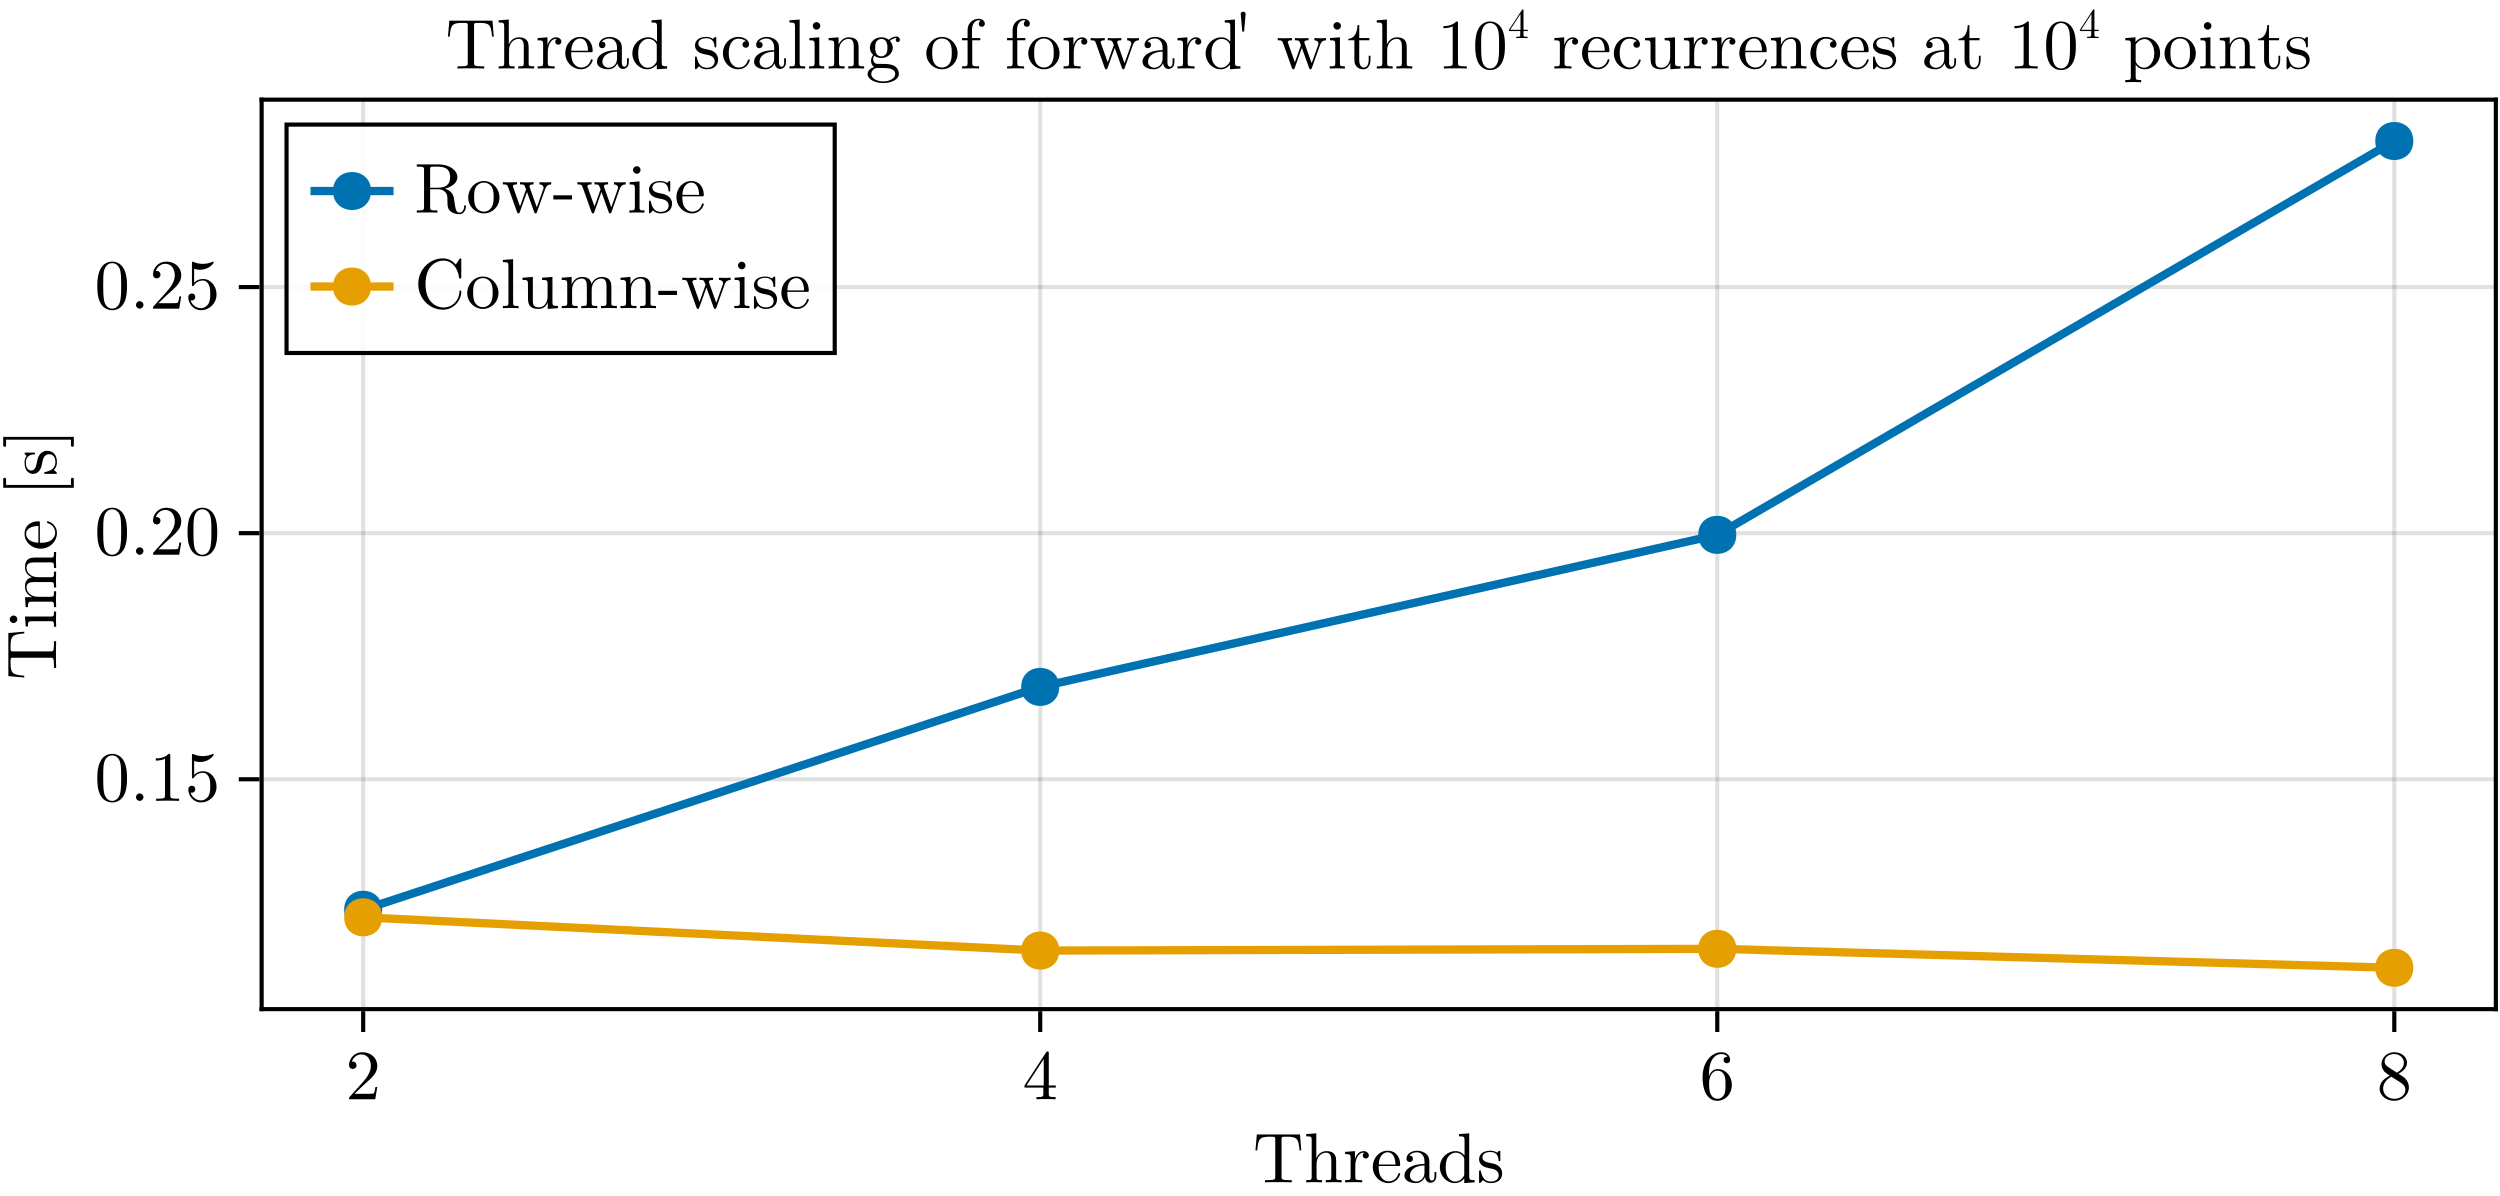 <?xml version="1.0" encoding="UTF-8"?>
<svg xmlns="http://www.w3.org/2000/svg" xmlns:xlink="http://www.w3.org/1999/xlink" width="602" height="288" viewBox="0 0 602 288">
<defs>
<g>
<g id="glyph-0-0-a7f89ca7">
<path d="M 11.641 -7.688 L 11.328 -11.516 L 0.938 -11.516 L 0.609 -7.688 L 1.031 -7.688 C 1.281 -10.422 1.531 -10.984 4.094 -10.984 C 4.406 -10.984 4.844 -10.984 5.016 -10.953 C 5.375 -10.875 5.375 -10.688 5.375 -10.297 L 5.375 -1.344 C 5.375 -0.766 5.375 -0.531 3.594 -0.531 L 2.906 -0.531 L 2.906 0 C 3.609 -0.047 5.344 -0.047 6.125 -0.047 C 6.906 -0.047 8.656 -0.047 9.344 0 L 9.344 -0.531 L 8.672 -0.531 C 6.891 -0.531 6.891 -0.766 6.891 -1.344 L 6.891 -10.297 C 6.891 -10.641 6.891 -10.875 7.188 -10.953 C 7.375 -10.984 7.844 -10.984 8.156 -10.984 C 10.734 -10.984 10.984 -10.422 11.219 -7.688 Z M 11.641 -7.688 "/>
</g>
<g id="glyph-0-1-a7f89ca7">
<path d="M 9.094 0 L 9.094 -0.531 C 8.219 -0.531 7.781 -0.531 7.766 -1.031 L 7.766 -4.281 C 7.766 -5.75 7.766 -6.266 7.234 -6.891 C 7 -7.172 6.438 -7.516 5.453 -7.516 C 4.031 -7.516 3.281 -6.5 3.016 -5.875 L 2.984 -5.875 L 2.984 -11.797 L 0.547 -11.609 L 0.547 -11.078 C 1.734 -11.078 1.875 -10.969 1.875 -10.125 L 1.875 -1.297 C 1.875 -0.531 1.688 -0.531 0.547 -0.531 L 0.547 0 L 2.469 -0.047 L 4.375 0 L 4.375 -0.531 C 3.234 -0.531 3.047 -0.531 3.047 -1.297 L 3.047 -4.422 C 3.047 -6.188 4.25 -7.141 5.344 -7.141 C 6.406 -7.141 6.594 -6.219 6.594 -5.25 L 6.594 -1.297 C 6.594 -0.531 6.406 -0.531 5.266 -0.531 L 5.266 0 L 7.188 -0.047 Z M 9.094 0 "/>
</g>
<g id="glyph-0-2-a7f89ca7">
<path d="M 6.188 -6.484 C 6.188 -7.016 5.656 -7.516 4.938 -7.516 C 3.688 -7.516 3.078 -6.375 2.844 -5.641 L 2.844 -7.516 L 0.469 -7.328 L 0.469 -6.797 C 1.672 -6.797 1.797 -6.688 1.797 -5.844 L 1.797 -1.297 C 1.797 -0.531 1.609 -0.531 0.469 -0.531 L 0.469 0 L 2.406 -0.047 C 3.094 -0.047 3.891 -0.047 4.578 0 L 4.578 -0.531 L 4.219 -0.531 C 2.953 -0.531 2.922 -0.719 2.922 -1.328 L 2.922 -3.938 C 2.922 -5.625 3.641 -7.141 4.938 -7.141 C 5.047 -7.141 5.078 -7.141 5.109 -7.125 C 5.062 -7.109 4.719 -6.906 4.719 -6.453 C 4.719 -5.984 5.078 -5.734 5.453 -5.734 C 5.766 -5.734 6.188 -5.938 6.188 -6.484 Z M 6.188 -6.484 "/>
</g>
<g id="glyph-0-3-a7f89ca7">
<path d="M 6.125 -2.172 C 6.125 -3.078 5.609 -3.594 5.406 -3.797 C 4.844 -4.328 4.188 -4.469 3.469 -4.609 C 2.516 -4.797 1.375 -5.016 1.375 -6 C 1.375 -6.594 1.812 -7.297 3.281 -7.297 C 5.156 -7.297 5.234 -5.766 5.266 -5.234 C 5.281 -5.078 5.469 -5.078 5.469 -5.078 C 5.688 -5.078 5.688 -5.172 5.688 -5.484 L 5.688 -7.203 C 5.688 -7.5 5.688 -7.609 5.516 -7.609 C 5.422 -7.609 5.391 -7.609 5.172 -7.406 C 5.109 -7.344 4.953 -7.188 4.875 -7.141 C 4.234 -7.609 3.531 -7.609 3.281 -7.609 C 1.203 -7.609 0.562 -6.484 0.562 -5.531 C 0.562 -4.938 0.828 -4.453 1.297 -4.078 C 1.844 -3.641 2.312 -3.531 3.531 -3.297 C 3.906 -3.234 5.297 -2.953 5.297 -1.734 C 5.297 -0.859 4.703 -0.188 3.391 -0.188 C 1.953 -0.188 1.344 -1.156 1.016 -2.594 C 0.969 -2.828 0.953 -2.891 0.781 -2.891 C 0.562 -2.891 0.562 -2.766 0.562 -2.469 L 0.562 -0.219 C 0.562 0.062 0.562 0.188 0.75 0.188 C 0.828 0.188 0.844 0.172 1.172 -0.156 C 1.203 -0.188 1.203 -0.219 1.516 -0.547 C 2.266 0.172 3.031 0.188 3.391 0.188 C 5.344 0.188 6.125 -0.953 6.125 -2.172 Z M 6.125 -2.172 "/>
</g>
<g id="glyph-1-0-a7f89ca7">
<path d="M 7.062 -2.016 C 7.062 -2.188 6.922 -2.234 6.828 -2.234 C 6.688 -2.234 6.641 -2.125 6.609 -1.984 C 6.016 -0.234 4.484 -0.234 4.312 -0.234 C 3.469 -0.234 2.781 -0.75 2.391 -1.375 C 1.891 -2.188 1.891 -3.312 1.891 -3.922 L 6.625 -3.922 C 7 -3.922 7.062 -3.922 7.062 -4.281 C 7.062 -5.969 6.141 -7.609 4.016 -7.609 C 2.047 -7.609 0.469 -5.859 0.469 -3.734 C 0.469 -1.469 2.266 0.188 4.219 0.188 C 6.297 0.188 7.062 -1.703 7.062 -2.016 Z M 5.938 -4.281 L 1.906 -4.281 C 2 -6.812 3.438 -7.234 4.016 -7.234 C 5.766 -7.234 5.938 -4.953 5.938 -4.281 Z M 5.938 -4.281 "/>
</g>
<g id="glyph-1-1-a7f89ca7">
<path d="M 8.953 0 L 8.953 -0.531 C 7.766 -0.531 7.641 -0.641 7.641 -1.484 L 7.641 -11.797 L 5.188 -11.609 L 5.188 -11.078 C 6.375 -11.078 6.516 -10.969 6.516 -10.125 L 6.516 -6.453 C 6.016 -7.078 5.281 -7.516 4.375 -7.516 C 2.359 -7.516 0.578 -5.844 0.578 -3.656 C 0.578 -1.5 2.25 0.188 4.188 0.188 C 5.266 0.188 6.031 -0.391 6.453 -0.938 L 6.453 0.188 Z M 6.453 -2 C 6.453 -1.703 6.453 -1.672 6.266 -1.375 C 5.766 -0.562 5 -0.188 4.266 -0.188 C 3.5 -0.188 2.891 -0.625 2.484 -1.281 C 2.047 -1.969 1.984 -2.938 1.984 -3.641 C 1.984 -4.266 2.016 -5.281 2.516 -6.047 C 2.875 -6.578 3.516 -7.141 4.438 -7.141 C 5.031 -7.141 5.75 -6.891 6.266 -6.125 C 6.453 -5.828 6.453 -5.797 6.453 -5.484 Z M 6.453 -2 "/>
</g>
<g id="glyph-2-0-a7f89ca7">
<path d="M 8.219 -1.516 L 8.219 -2.469 L 7.781 -2.469 L 7.781 -1.516 C 7.781 -0.531 7.359 -0.422 7.172 -0.422 C 6.609 -0.422 6.547 -1.188 6.547 -1.281 L 6.547 -4.672 C 6.547 -5.391 6.547 -6.047 5.938 -6.688 C 5.266 -7.344 4.422 -7.609 3.609 -7.609 C 2.203 -7.609 1.031 -6.812 1.031 -5.688 C 1.031 -5.188 1.375 -4.891 1.812 -4.891 C 2.297 -4.891 2.594 -5.234 2.594 -5.672 C 2.594 -5.875 2.516 -6.438 1.734 -6.453 C 2.188 -7.062 3.031 -7.234 3.562 -7.234 C 4.406 -7.234 5.375 -6.578 5.375 -5.062 L 5.375 -4.438 C 4.5 -4.391 3.312 -4.328 2.25 -3.828 C 0.969 -3.25 0.547 -2.359 0.547 -1.609 C 0.547 -0.234 2.188 0.188 3.266 0.188 C 4.391 0.188 5.172 -0.5 5.484 -1.297 C 5.562 -0.609 6.016 0.109 6.812 0.109 C 7.172 0.109 8.219 -0.141 8.219 -1.516 Z M 5.375 -2.375 C 5.375 -0.766 4.141 -0.188 3.391 -0.188 C 2.547 -0.188 1.859 -0.781 1.859 -1.625 C 1.859 -2.562 2.562 -3.984 5.375 -4.078 Z M 5.375 -2.375 "/>
</g>
<g id="glyph-3-0-a7f89ca7">
<path d="M 7.641 -2.953 L 7.203 -2.953 C 7.125 -2.453 7 -1.703 6.828 -1.438 C 6.719 -1.312 5.594 -1.312 5.219 -1.312 L 2.156 -1.312 L 3.969 -3.062 C 6.609 -5.406 7.641 -6.328 7.641 -8.031 C 7.641 -9.969 6.109 -11.328 4.031 -11.328 C 2.109 -11.328 0.844 -9.766 0.844 -8.25 C 0.844 -7.297 1.703 -7.297 1.75 -7.297 C 2.047 -7.297 2.641 -7.5 2.641 -8.188 C 2.641 -8.641 2.328 -9.078 1.734 -9.078 C 1.594 -9.078 1.562 -9.078 1.516 -9.062 C 1.906 -10.172 2.828 -10.797 3.812 -10.797 C 5.359 -10.797 6.094 -9.422 6.094 -8.031 C 6.094 -6.656 5.234 -5.328 4.297 -4.266 L 1.031 -0.625 C 0.844 -0.438 0.844 -0.406 0.844 0 L 7.156 0 Z M 7.641 -2.953 "/>
</g>
<g id="glyph-3-1-a7f89ca7">
<path d="M 7.812 -5.438 C 7.812 -6.797 7.734 -8.156 7.141 -9.422 C 6.359 -11.047 4.969 -11.328 4.25 -11.328 C 3.234 -11.328 1.984 -10.875 1.297 -9.297 C 0.75 -8.125 0.656 -6.797 0.656 -5.438 C 0.656 -4.172 0.734 -2.641 1.422 -1.344 C 2.156 0.031 3.406 0.375 4.234 0.375 C 5.156 0.375 6.438 0.016 7.188 -1.594 C 7.734 -2.766 7.812 -4.094 7.812 -5.438 Z M 6.406 -5.641 C 6.406 -4.375 6.406 -3.219 6.219 -2.125 C 5.969 -0.516 5 0 4.234 0 C 3.562 0 2.562 -0.422 2.266 -2.062 C 2.078 -3.078 2.078 -4.641 2.078 -5.641 C 2.078 -6.734 2.078 -7.859 2.203 -8.766 C 2.531 -10.797 3.812 -10.953 4.234 -10.953 C 4.797 -10.953 5.922 -10.641 6.234 -8.953 C 6.406 -8 6.406 -6.719 6.406 -5.641 Z M 6.406 -5.641 "/>
</g>
<g id="glyph-3-2-a7f89ca7">
<path d="M 8 -3.641 C 8 -5.812 6.312 -7.609 4.25 -7.609 C 2.125 -7.609 0.469 -5.766 0.469 -3.641 C 0.469 -1.438 2.25 0.188 4.234 0.188 C 6.297 0.188 8 -1.484 8 -3.641 Z M 6.594 -3.781 C 6.594 -3.156 6.594 -2.25 6.219 -1.5 C 5.844 -0.734 5.094 -0.234 4.25 -0.234 C 3.516 -0.234 2.766 -0.594 2.312 -1.375 C 1.891 -2.125 1.891 -3.156 1.891 -3.781 C 1.891 -4.438 1.891 -5.359 2.297 -6.109 C 2.75 -6.891 3.547 -7.234 4.234 -7.234 C 4.984 -7.234 5.719 -6.875 6.156 -6.141 C 6.594 -5.406 6.594 -4.422 6.594 -3.781 Z M 6.594 -3.781 "/>
</g>
<g id="glyph-3-3-a7f89ca7">
<path d="M 9.094 0 L 9.094 -0.531 C 7.906 -0.531 7.766 -0.641 7.766 -1.484 L 7.766 -7.516 L 5.266 -7.328 L 5.266 -6.797 C 6.453 -6.797 6.594 -6.688 6.594 -5.844 L 6.594 -2.828 C 6.594 -1.344 5.781 -0.188 4.531 -0.188 C 3.109 -0.188 3.047 -0.984 3.047 -1.875 L 3.047 -7.516 L 0.547 -7.328 L 0.547 -6.797 C 1.875 -6.797 1.875 -6.75 1.875 -5.234 L 1.875 -2.688 C 1.875 -1.359 1.875 0.188 4.453 0.188 C 5.406 0.188 6.156 -0.281 6.641 -1.344 L 6.641 0.188 Z M 9.094 0 "/>
</g>
<g id="glyph-4-0-a7f89ca7">
<path d="M 8 -2.812 L 8 -3.328 L 6.312 -3.328 L 6.312 -11.062 C 6.312 -11.406 6.312 -11.516 6.031 -11.516 C 5.875 -11.516 5.828 -11.516 5.688 -11.312 L 0.469 -3.328 L 0.469 -2.812 L 5 -2.812 L 5 -1.328 C 5 -0.719 4.969 -0.531 3.703 -0.531 L 3.344 -0.531 L 3.344 0 C 4.047 -0.047 4.938 -0.047 5.641 -0.047 C 6.359 -0.047 7.266 -0.047 7.953 0 L 7.953 -0.531 L 7.594 -0.531 C 6.344 -0.531 6.312 -0.719 6.312 -1.328 L 6.312 -2.812 Z M 5.094 -3.328 L 0.953 -3.328 L 5.094 -9.672 Z M 5.094 -3.328 "/>
</g>
<g id="glyph-4-1-a7f89ca7">
<path d="M 7.766 -2.859 C 7.766 -3.469 7.578 -4.234 6.938 -4.953 C 6.609 -5.297 6.344 -5.469 5.25 -6.156 C 6.484 -6.781 7.312 -7.672 7.312 -8.781 C 7.312 -10.359 5.797 -11.328 4.25 -11.328 C 2.547 -11.328 1.172 -10.062 1.172 -8.484 C 1.172 -8.172 1.203 -7.406 1.922 -6.609 C 2.109 -6.406 2.734 -5.984 3.156 -5.688 C 2.172 -5.203 0.719 -4.25 0.719 -2.562 C 0.719 -0.766 2.453 0.375 4.234 0.375 C 6.156 0.375 7.766 -1.031 7.766 -2.859 Z M 6.562 -8.781 C 6.562 -7.812 5.906 -7 4.875 -6.406 L 2.766 -7.766 C 1.984 -8.281 1.922 -8.859 1.922 -9.141 C 1.922 -10.188 3.031 -10.891 4.234 -10.891 C 5.469 -10.891 6.562 -10.016 6.562 -8.781 Z M 6.922 -2.25 C 6.922 -0.984 5.641 -0.109 4.25 -0.109 C 2.781 -0.109 1.562 -1.156 1.562 -2.562 C 1.562 -3.547 2.109 -4.641 3.547 -5.438 L 5.641 -4.109 C 6.125 -3.797 6.922 -3.281 6.922 -2.25 Z M 6.922 -2.25 "/>
</g>
<g id="glyph-4-2-a7f89ca7">
<path d="M 4.328 0 L 4.328 -0.531 C 3.203 -0.531 3.016 -0.531 3.016 -1.297 L 3.016 -11.797 L 0.562 -11.609 L 0.562 -11.078 C 1.75 -11.078 1.891 -10.969 1.891 -10.125 L 1.891 -1.297 C 1.891 -0.531 1.703 -0.531 0.562 -0.531 L 0.562 0 L 2.453 -0.047 Z M 4.328 0 "/>
</g>
<g id="glyph-4-3-a7f89ca7">
<path d="M 9.094 0 L 9.094 -0.531 C 8.219 -0.531 7.781 -0.531 7.766 -1.031 L 7.766 -4.281 C 7.766 -5.75 7.766 -6.266 7.234 -6.891 C 7 -7.172 6.438 -7.516 5.453 -7.516 C 4.219 -7.516 3.422 -6.781 2.938 -5.734 L 2.938 -7.516 L 0.547 -7.328 L 0.547 -6.797 C 1.734 -6.797 1.875 -6.688 1.875 -5.844 L 1.875 -1.297 C 1.875 -0.531 1.688 -0.531 0.547 -0.531 L 0.547 0 L 2.469 -0.047 L 4.375 0 L 4.375 -0.531 C 3.234 -0.531 3.047 -0.531 3.047 -1.297 L 3.047 -4.422 C 3.047 -6.188 4.25 -7.141 5.344 -7.141 C 6.406 -7.141 6.594 -6.219 6.594 -5.25 L 6.594 -1.297 C 6.594 -0.531 6.406 -0.531 5.266 -0.531 L 5.266 0 L 7.188 -0.047 Z M 9.094 0 "/>
</g>
<g id="glyph-4-4-a7f89ca7">
<path d="M 4.688 -3.172 L 4.688 -4.172 L 0.188 -4.172 L 0.188 -3.172 Z M 4.688 -3.172 "/>
</g>
<g id="glyph-4-5-a7f89ca7">
<path d="M 4.203 0 L 4.203 -0.531 C 3.078 -0.531 3.016 -0.609 3.016 -1.281 L 3.016 -7.516 L 0.625 -7.328 L 0.625 -6.797 C 1.734 -6.797 1.891 -6.703 1.891 -5.859 L 1.891 -1.297 C 1.891 -0.531 1.703 -0.531 0.562 -0.531 L 0.562 0 L 2.438 -0.047 C 3.031 -0.047 3.625 -0.016 4.203 0 Z M 3.266 -10.266 C 3.266 -10.734 2.875 -11.172 2.359 -11.172 C 1.781 -11.172 1.438 -10.688 1.438 -10.266 C 1.438 -9.812 1.844 -9.359 2.344 -9.359 C 2.922 -9.359 3.266 -9.844 3.266 -10.266 Z M 3.266 -10.266 "/>
</g>
<g id="glyph-4-6-a7f89ca7">
<path d="M 6.125 -2.172 C 6.125 -3.078 5.609 -3.594 5.406 -3.797 C 4.844 -4.328 4.188 -4.469 3.469 -4.609 C 2.516 -4.797 1.375 -5.016 1.375 -6 C 1.375 -6.594 1.812 -7.297 3.281 -7.297 C 5.156 -7.297 5.234 -5.766 5.266 -5.234 C 5.281 -5.078 5.469 -5.078 5.469 -5.078 C 5.688 -5.078 5.688 -5.172 5.688 -5.484 L 5.688 -7.203 C 5.688 -7.5 5.688 -7.609 5.516 -7.609 C 5.422 -7.609 5.391 -7.609 5.172 -7.406 C 5.109 -7.344 4.953 -7.188 4.875 -7.141 C 4.234 -7.609 3.531 -7.609 3.281 -7.609 C 1.203 -7.609 0.562 -6.484 0.562 -5.531 C 0.562 -4.938 0.828 -4.453 1.297 -4.078 C 1.844 -3.641 2.312 -3.531 3.531 -3.297 C 3.906 -3.234 5.297 -2.953 5.297 -1.734 C 5.297 -0.859 4.703 -0.188 3.391 -0.188 C 1.953 -0.188 1.344 -1.156 1.016 -2.594 C 0.969 -2.828 0.953 -2.891 0.781 -2.891 C 0.562 -2.891 0.562 -2.766 0.562 -2.469 L 0.562 -0.219 C 0.562 0.062 0.562 0.188 0.75 0.188 C 0.828 0.188 0.844 0.172 1.172 -0.156 C 1.203 -0.188 1.203 -0.219 1.516 -0.547 C 2.266 0.172 3.031 0.188 3.391 0.188 C 5.344 0.188 6.125 -0.953 6.125 -2.172 Z M 6.125 -2.172 "/>
</g>
<g id="glyph-4-7-a7f89ca7">
<path d="M 7.062 -2.016 C 7.062 -2.188 6.922 -2.234 6.828 -2.234 C 6.688 -2.234 6.641 -2.125 6.609 -1.984 C 6.016 -0.234 4.484 -0.234 4.312 -0.234 C 3.469 -0.234 2.781 -0.75 2.391 -1.375 C 1.891 -2.188 1.891 -3.312 1.891 -3.922 L 6.625 -3.922 C 7 -3.922 7.062 -3.922 7.062 -4.281 C 7.062 -5.969 6.141 -7.609 4.016 -7.609 C 2.047 -7.609 0.469 -5.859 0.469 -3.734 C 0.469 -1.469 2.266 0.188 4.219 0.188 C 6.297 0.188 7.062 -1.703 7.062 -2.016 Z M 5.938 -4.281 L 1.906 -4.281 C 2 -6.812 3.438 -7.234 4.016 -7.234 C 5.766 -7.234 5.938 -4.953 5.938 -4.281 Z M 5.938 -4.281 "/>
</g>
<g id="glyph-5-0-a7f89ca7">
<path d="M 7.766 -3.469 C 7.766 -5.625 6.25 -7.266 4.375 -7.266 C 3.219 -7.266 2.578 -6.391 2.25 -5.578 L 2.25 -5.984 C 2.25 -10.281 4.359 -10.891 5.219 -10.891 C 5.625 -10.891 6.344 -10.797 6.719 -10.219 C 6.453 -10.219 5.781 -10.219 5.781 -9.453 C 5.781 -8.922 6.188 -8.672 6.562 -8.672 C 6.828 -8.672 7.344 -8.828 7.344 -9.484 C 7.344 -10.5 6.594 -11.328 5.188 -11.328 C 3.016 -11.328 0.719 -9.125 0.719 -5.375 C 0.719 -0.828 2.688 0.375 4.266 0.375 C 6.156 0.375 7.766 -1.219 7.766 -3.469 Z M 6.234 -3.484 C 6.234 -2.672 6.234 -1.812 5.953 -1.203 C 5.438 -0.188 4.656 -0.109 4.266 -0.109 C 3.203 -0.109 2.688 -1.125 2.578 -1.375 C 2.281 -2.172 2.281 -3.531 2.281 -3.844 C 2.281 -5.172 2.828 -6.875 4.359 -6.875 C 4.625 -6.875 5.406 -6.875 5.938 -5.812 C 6.234 -5.188 6.234 -4.312 6.234 -3.484 Z M 6.234 -3.484 "/>
</g>
<g id="glyph-6-0-a7f89ca7">
<path d="M -7.688 -11.641 L -11.516 -11.328 L -11.516 -0.938 L -7.688 -0.609 L -7.688 -1.031 C -10.422 -1.281 -10.984 -1.531 -10.984 -4.094 C -10.984 -4.406 -10.984 -4.844 -10.953 -5.016 C -10.875 -5.375 -10.688 -5.375 -10.297 -5.375 L -1.344 -5.375 C -0.766 -5.375 -0.531 -5.375 -0.531 -3.594 L -0.531 -2.906 L 0 -2.906 C -0.047 -3.609 -0.047 -5.344 -0.047 -6.125 C -0.047 -6.906 -0.047 -8.656 0 -9.344 L -0.531 -9.344 L -0.531 -8.672 C -0.531 -6.891 -0.766 -6.891 -1.344 -6.891 L -10.297 -6.891 C -10.641 -6.891 -10.875 -6.891 -10.953 -7.188 C -10.984 -7.375 -10.984 -7.844 -10.984 -8.156 C -10.984 -10.734 -10.422 -10.984 -7.688 -11.219 Z M -7.688 -11.641 "/>
</g>
<g id="glyph-6-1-a7f89ca7">
<path d="M 0 -4.203 L -0.531 -4.203 C -0.531 -3.078 -0.609 -3.016 -1.281 -3.016 L -7.516 -3.016 L -7.328 -0.625 L -6.797 -0.625 C -6.797 -1.734 -6.703 -1.891 -5.859 -1.891 L -1.297 -1.891 C -0.531 -1.891 -0.531 -1.703 -0.531 -0.562 L 0 -0.562 L -0.047 -2.438 C -0.047 -3.031 -0.016 -3.625 0 -4.203 Z M -10.266 -3.266 C -10.734 -3.266 -11.172 -2.875 -11.172 -2.359 C -11.172 -1.781 -10.688 -1.438 -10.266 -1.438 C -9.812 -1.438 -9.359 -1.844 -9.359 -2.344 C -9.359 -2.922 -9.844 -3.266 -10.266 -3.266 Z M -10.266 -3.266 "/>
</g>
<g id="glyph-6-2-a7f89ca7">
</g>
<g id="glyph-7-0-a7f89ca7">
<path d="M 0 -13.828 L -0.531 -13.828 C -0.531 -12.938 -0.531 -12.516 -1.031 -12.5 L -4.281 -12.5 C -5.75 -12.5 -6.266 -12.5 -6.891 -11.969 C -7.172 -11.734 -7.516 -11.172 -7.516 -10.188 C -7.516 -8.75 -6.5 -8 -5.844 -7.719 C -7.328 -7.484 -7.516 -6.219 -7.516 -5.453 C -7.516 -4.219 -6.781 -3.422 -5.734 -2.938 L -7.516 -2.938 L -7.328 -0.547 L -6.797 -0.547 C -6.797 -1.734 -6.688 -1.875 -5.844 -1.875 L -1.297 -1.875 C -0.531 -1.875 -0.531 -1.688 -0.531 -0.547 L 0 -0.547 L -0.047 -2.469 L 0 -4.375 L -0.531 -4.375 C -0.531 -3.234 -0.531 -3.047 -1.297 -3.047 L -4.422 -3.047 C -6.188 -3.047 -7.141 -4.25 -7.141 -5.344 C -7.141 -6.406 -6.219 -6.594 -5.25 -6.594 L -1.297 -6.594 C -0.531 -6.594 -0.531 -6.406 -0.531 -5.266 L 0 -5.266 L -0.047 -7.188 L 0 -9.094 L -0.531 -9.094 C -0.531 -7.953 -0.531 -7.766 -1.297 -7.766 L -4.422 -7.766 C -6.188 -7.766 -7.141 -8.969 -7.141 -10.062 C -7.141 -11.141 -6.219 -11.328 -5.25 -11.328 L -1.297 -11.328 C -0.531 -11.328 -0.531 -11.141 -0.531 -10 L 0 -10 L -0.047 -11.922 Z M 0 -13.828 "/>
</g>
<g id="glyph-8-0-a7f89ca7">
<path d="M -2.016 -7.062 C -2.188 -7.062 -2.234 -6.922 -2.234 -6.828 C -2.234 -6.688 -2.125 -6.641 -1.984 -6.609 C -0.234 -6.016 -0.234 -4.484 -0.234 -4.312 C -0.234 -3.469 -0.75 -2.781 -1.375 -2.391 C -2.188 -1.891 -3.312 -1.891 -3.922 -1.891 L -3.922 -6.625 C -3.922 -7 -3.922 -7.062 -4.281 -7.062 C -5.969 -7.062 -7.609 -6.141 -7.609 -4.016 C -7.609 -2.047 -5.859 -0.469 -3.734 -0.469 C -1.469 -0.469 0.188 -2.266 0.188 -4.219 C 0.188 -6.297 -1.703 -7.062 -2.016 -7.062 Z M -4.281 -5.938 L -4.281 -1.906 C -6.812 -2 -7.234 -3.438 -7.234 -4.016 C -7.234 -5.766 -4.953 -5.938 -4.281 -5.938 Z M -4.281 -5.938 "/>
</g>
<g id="glyph-9-0-a7f89ca7">
<path d="M 3.906 -4.359 C 3.719 -4.359 3.562 -4.203 3.562 -4.016 L 3.562 -2.625 L -12.062 -2.625 L -12.062 -4.016 C -12.062 -4.203 -12.219 -4.359 -12.406 -4.359 C -12.594 -4.359 -12.75 -4.203 -12.75 -4.016 L -12.75 -1.938 L 4.25 -1.938 L 4.25 -4.016 C 4.25 -4.203 4.094 -4.359 3.906 -4.359 Z M 3.906 -4.359 "/>
</g>
<g id="glyph-9-1-a7f89ca7">
<path d="M -2.172 -6.125 C -3.078 -6.125 -3.594 -5.609 -3.797 -5.406 C -4.328 -4.844 -4.469 -4.188 -4.609 -3.469 C -4.797 -2.516 -5.016 -1.375 -6 -1.375 C -6.594 -1.375 -7.297 -1.812 -7.297 -3.281 C -7.297 -5.156 -5.766 -5.234 -5.234 -5.266 C -5.078 -5.281 -5.078 -5.469 -5.078 -5.469 C -5.078 -5.688 -5.172 -5.688 -5.484 -5.688 L -7.203 -5.688 C -7.5 -5.688 -7.609 -5.688 -7.609 -5.516 C -7.609 -5.422 -7.609 -5.391 -7.406 -5.172 C -7.344 -5.109 -7.188 -4.953 -7.141 -4.875 C -7.609 -4.234 -7.609 -3.531 -7.609 -3.281 C -7.609 -1.203 -6.484 -0.562 -5.531 -0.562 C -4.938 -0.562 -4.453 -0.828 -4.078 -1.297 C -3.641 -1.844 -3.531 -2.312 -3.297 -3.531 C -3.234 -3.906 -2.953 -5.297 -1.734 -5.297 C -0.859 -5.297 -0.188 -4.703 -0.188 -3.391 C -0.188 -1.953 -1.156 -1.344 -2.594 -1.016 C -2.828 -0.969 -2.891 -0.953 -2.891 -0.781 C -2.891 -0.562 -2.766 -0.562 -2.469 -0.562 L -0.219 -0.562 C 0.062 -0.562 0.188 -0.562 0.188 -0.75 C 0.188 -0.828 0.172 -0.844 -0.156 -1.172 C -0.188 -1.203 -0.219 -1.203 -0.547 -1.516 C 0.172 -2.266 0.188 -3.031 0.188 -3.391 C 0.188 -5.344 -0.953 -6.125 -2.172 -6.125 Z M -2.172 -6.125 "/>
</g>
<g id="glyph-10-0-a7f89ca7">
<path d="M 4.25 -2.781 L -12.75 -2.781 L -12.75 -0.719 C -12.75 -0.531 -12.594 -0.375 -12.406 -0.375 C -12.219 -0.375 -12.062 -0.531 -12.062 -0.719 L -12.062 -2.109 L 3.562 -2.109 L 3.562 -0.719 C 3.562 -0.531 3.719 -0.375 3.906 -0.375 C 4.094 -0.375 4.25 -0.531 4.25 -0.719 Z M 4.25 -2.781 "/>
</g>
<g id="glyph-11-0-a7f89ca7">
<path d="M 7.812 -5.438 C 7.812 -6.797 7.734 -8.156 7.141 -9.422 C 6.359 -11.047 4.969 -11.328 4.25 -11.328 C 3.234 -11.328 1.984 -10.875 1.297 -9.297 C 0.75 -8.125 0.656 -6.797 0.656 -5.438 C 0.656 -4.172 0.734 -2.641 1.422 -1.344 C 2.156 0.031 3.406 0.375 4.234 0.375 C 5.156 0.375 6.438 0.016 7.188 -1.594 C 7.734 -2.766 7.812 -4.094 7.812 -5.438 Z M 6.406 -5.641 C 6.406 -4.375 6.406 -3.219 6.219 -2.125 C 5.969 -0.516 5 0 4.234 0 C 3.562 0 2.562 -0.422 2.266 -2.062 C 2.078 -3.078 2.078 -4.641 2.078 -5.641 C 2.078 -6.734 2.078 -7.859 2.203 -8.766 C 2.531 -10.797 3.812 -10.953 4.234 -10.953 C 4.797 -10.953 5.922 -10.641 6.234 -8.953 C 6.406 -8 6.406 -6.719 6.406 -5.641 Z M 6.406 -5.641 "/>
</g>
<g id="glyph-12-0-a7f89ca7">
<path d="M 3.266 -0.906 C 3.266 -1.391 2.859 -1.797 2.359 -1.797 C 1.875 -1.797 1.469 -1.391 1.469 -0.906 C 1.469 -0.406 1.875 0 2.359 0 C 2.859 0 3.266 -0.406 3.266 -0.906 Z M 3.266 -0.906 "/>
</g>
<g id="glyph-13-0-a7f89ca7">
<path d="M 7.125 0 L 7.125 -0.531 L 6.578 -0.531 C 5.047 -0.531 5 -0.719 5 -1.344 L 5 -10.875 C 5 -11.281 5 -11.328 4.609 -11.328 C 3.547 -10.234 2.062 -10.234 1.516 -10.234 L 1.516 -9.703 C 1.859 -9.703 2.859 -9.703 3.734 -10.156 L 3.734 -1.344 C 3.734 -0.734 3.688 -0.531 2.156 -0.531 L 1.609 -0.531 L 1.609 0 C 2.203 -0.047 3.688 -0.047 4.375 -0.047 C 5.047 -0.047 6.531 -0.047 7.125 0 Z M 7.125 0 "/>
</g>
<g id="glyph-13-1-a7f89ca7">
<path d="M 7.641 -3.422 C 7.641 -5.438 6.234 -7.141 4.406 -7.141 C 3.594 -7.141 2.859 -6.875 2.25 -6.266 L 2.25 -9.594 C 2.578 -9.484 3.141 -9.359 3.688 -9.359 C 5.781 -9.359 6.969 -10.906 6.969 -11.141 C 6.969 -11.234 6.922 -11.328 6.797 -11.328 C 6.797 -11.328 6.75 -11.328 6.656 -11.266 C 6.328 -11.125 5.484 -10.781 4.359 -10.781 C 3.672 -10.781 2.891 -10.891 2.094 -11.25 C 1.953 -11.312 1.891 -11.312 1.891 -11.312 C 1.719 -11.312 1.719 -11.172 1.719 -10.891 L 1.719 -5.859 C 1.719 -5.562 1.719 -5.422 1.953 -5.422 C 2.078 -5.422 2.109 -5.469 2.172 -5.578 C 2.359 -5.844 2.984 -6.766 4.375 -6.766 C 5.25 -6.766 5.672 -5.984 5.812 -5.672 C 6.094 -5.047 6.125 -4.391 6.125 -3.531 C 6.125 -2.938 6.125 -1.922 5.719 -1.203 C 5.297 -0.547 4.672 -0.109 3.891 -0.109 C 2.656 -0.109 1.688 -1 1.391 -2 C 1.438 -1.984 1.5 -1.969 1.688 -1.969 C 2.25 -1.969 2.531 -2.391 2.531 -2.812 C 2.531 -3.219 2.25 -3.641 1.688 -3.641 C 1.438 -3.641 0.844 -3.516 0.844 -2.734 C 0.844 -1.281 2.016 0.375 3.922 0.375 C 5.906 0.375 7.641 -1.266 7.641 -3.422 Z M 7.641 -3.422 "/>
</g>
<g id="glyph-14-0-a7f89ca7">
<path d="M 7.812 -5.438 C 7.812 -6.797 7.734 -8.156 7.141 -9.422 C 6.359 -11.047 4.969 -11.328 4.25 -11.328 C 3.234 -11.328 1.984 -10.875 1.297 -9.297 C 0.75 -8.125 0.656 -6.797 0.656 -5.438 C 0.656 -4.172 0.734 -2.641 1.422 -1.344 C 2.156 0.031 3.406 0.375 4.234 0.375 C 5.156 0.375 6.438 0.016 7.188 -1.594 C 7.734 -2.766 7.812 -4.094 7.812 -5.438 Z M 6.406 -5.641 C 6.406 -4.375 6.406 -3.219 6.219 -2.125 C 5.969 -0.516 5 0 4.234 0 C 3.562 0 2.562 -0.422 2.266 -2.062 C 2.078 -3.078 2.078 -4.641 2.078 -5.641 C 2.078 -6.734 2.078 -7.859 2.203 -8.766 C 2.531 -10.797 3.812 -10.953 4.234 -10.953 C 4.797 -10.953 5.922 -10.641 6.234 -8.953 C 6.406 -8 6.406 -6.719 6.406 -5.641 Z M 6.406 -5.641 "/>
</g>
<g id="glyph-15-0-a7f89ca7">
<path d="M 3.266 -0.906 C 3.266 -1.391 2.859 -1.797 2.359 -1.797 C 1.875 -1.797 1.469 -1.391 1.469 -0.906 C 1.469 -0.406 1.875 0 2.359 0 C 2.859 0 3.266 -0.406 3.266 -0.906 Z M 3.266 -0.906 "/>
</g>
<g id="glyph-16-0-a7f89ca7">
<path d="M 7.812 -5.438 C 7.812 -6.797 7.734 -8.156 7.141 -9.422 C 6.359 -11.047 4.969 -11.328 4.25 -11.328 C 3.234 -11.328 1.984 -10.875 1.297 -9.297 C 0.75 -8.125 0.656 -6.797 0.656 -5.438 C 0.656 -4.172 0.734 -2.641 1.422 -1.344 C 2.156 0.031 3.406 0.375 4.234 0.375 C 5.156 0.375 6.438 0.016 7.188 -1.594 C 7.734 -2.766 7.812 -4.094 7.812 -5.438 Z M 6.406 -5.641 C 6.406 -4.375 6.406 -3.219 6.219 -2.125 C 5.969 -0.516 5 0 4.234 0 C 3.562 0 2.562 -0.422 2.266 -2.062 C 2.078 -3.078 2.078 -4.641 2.078 -5.641 C 2.078 -6.734 2.078 -7.859 2.203 -8.766 C 2.531 -10.797 3.812 -10.953 4.234 -10.953 C 4.797 -10.953 5.922 -10.641 6.234 -8.953 C 6.406 -8 6.406 -6.719 6.406 -5.641 Z M 6.406 -5.641 "/>
</g>
<g id="glyph-17-0-a7f89ca7">
<path d="M 3.266 -0.906 C 3.266 -1.391 2.859 -1.797 2.359 -1.797 C 1.875 -1.797 1.469 -1.391 1.469 -0.906 C 1.469 -0.406 1.875 0 2.359 0 C 2.859 0 3.266 -0.406 3.266 -0.906 Z M 3.266 -0.906 "/>
</g>
<g id="glyph-18-0-a7f89ca7">
<path d="M 7.641 -2.953 L 7.203 -2.953 C 7.125 -2.453 7 -1.703 6.828 -1.438 C 6.719 -1.312 5.594 -1.312 5.219 -1.312 L 2.156 -1.312 L 3.969 -3.062 C 6.609 -5.406 7.641 -6.328 7.641 -8.031 C 7.641 -9.969 6.109 -11.328 4.031 -11.328 C 2.109 -11.328 0.844 -9.766 0.844 -8.25 C 0.844 -7.297 1.703 -7.297 1.75 -7.297 C 2.047 -7.297 2.641 -7.5 2.641 -8.188 C 2.641 -8.641 2.328 -9.078 1.734 -9.078 C 1.594 -9.078 1.562 -9.078 1.516 -9.062 C 1.906 -10.172 2.828 -10.797 3.812 -10.797 C 5.359 -10.797 6.094 -9.422 6.094 -8.031 C 6.094 -6.656 5.234 -5.328 4.297 -4.266 L 1.031 -0.625 C 0.844 -0.438 0.844 -0.406 0.844 0 L 7.156 0 Z M 7.641 -2.953 "/>
</g>
<g id="glyph-18-1-a7f89ca7">
<path d="M 7.641 -3.422 C 7.641 -5.438 6.234 -7.141 4.406 -7.141 C 3.594 -7.141 2.859 -6.875 2.25 -6.266 L 2.25 -9.594 C 2.578 -9.484 3.141 -9.359 3.688 -9.359 C 5.781 -9.359 6.969 -10.906 6.969 -11.141 C 6.969 -11.234 6.922 -11.328 6.797 -11.328 C 6.797 -11.328 6.75 -11.328 6.656 -11.266 C 6.328 -11.125 5.484 -10.781 4.359 -10.781 C 3.672 -10.781 2.891 -10.891 2.094 -11.25 C 1.953 -11.312 1.891 -11.312 1.891 -11.312 C 1.719 -11.312 1.719 -11.172 1.719 -10.891 L 1.719 -5.859 C 1.719 -5.562 1.719 -5.422 1.953 -5.422 C 2.078 -5.422 2.109 -5.469 2.172 -5.578 C 2.359 -5.844 2.984 -6.766 4.375 -6.766 C 5.25 -6.766 5.672 -5.984 5.812 -5.672 C 6.094 -5.047 6.125 -4.391 6.125 -3.531 C 6.125 -2.938 6.125 -1.922 5.719 -1.203 C 5.297 -0.547 4.672 -0.109 3.891 -0.109 C 2.656 -0.109 1.688 -1 1.391 -2 C 1.438 -1.984 1.5 -1.969 1.688 -1.969 C 2.25 -1.969 2.531 -2.391 2.531 -2.812 C 2.531 -3.219 2.25 -3.641 1.688 -3.641 C 1.438 -3.641 0.844 -3.516 0.844 -2.734 C 0.844 -1.281 2.016 0.375 3.922 0.375 C 5.906 0.375 7.641 -1.266 7.641 -3.422 Z M 7.641 -3.422 "/>
</g>
<g id="glyph-19-0-a7f89ca7">
<path d="M 11.641 -7.688 L 11.328 -11.516 L 0.938 -11.516 L 0.609 -7.688 L 1.031 -7.688 C 1.281 -10.422 1.531 -10.984 4.094 -10.984 C 4.406 -10.984 4.844 -10.984 5.016 -10.953 C 5.375 -10.875 5.375 -10.688 5.375 -10.297 L 5.375 -1.344 C 5.375 -0.766 5.375 -0.531 3.594 -0.531 L 2.906 -0.531 L 2.906 0 C 3.609 -0.047 5.344 -0.047 6.125 -0.047 C 6.906 -0.047 8.656 -0.047 9.344 0 L 9.344 -0.531 L 8.672 -0.531 C 6.891 -0.531 6.891 -0.766 6.891 -1.344 L 6.891 -10.297 C 6.891 -10.641 6.891 -10.875 7.188 -10.953 C 7.375 -10.984 7.844 -10.984 8.156 -10.984 C 10.734 -10.984 10.984 -10.422 11.219 -7.688 Z M 11.641 -7.688 "/>
</g>
<g id="glyph-19-1-a7f89ca7">
<path d="M 6.188 -6.484 C 6.188 -7.016 5.656 -7.516 4.938 -7.516 C 3.688 -7.516 3.078 -6.375 2.844 -5.641 L 2.844 -7.516 L 0.469 -7.328 L 0.469 -6.797 C 1.672 -6.797 1.797 -6.688 1.797 -5.844 L 1.797 -1.297 C 1.797 -0.531 1.609 -0.531 0.469 -0.531 L 0.469 0 L 2.406 -0.047 C 3.094 -0.047 3.891 -0.047 4.578 0 L 4.578 -0.531 L 4.219 -0.531 C 2.953 -0.531 2.922 -0.719 2.922 -1.328 L 2.922 -3.938 C 2.922 -5.625 3.641 -7.141 4.938 -7.141 C 5.047 -7.141 5.078 -7.141 5.109 -7.125 C 5.062 -7.109 4.719 -6.906 4.719 -6.453 C 4.719 -5.984 5.078 -5.734 5.453 -5.734 C 5.766 -5.734 6.188 -5.938 6.188 -6.484 Z M 6.188 -6.484 "/>
</g>
<g id="glyph-19-2-a7f89ca7">
<path d="M 7.062 -2.016 C 7.062 -2.188 6.922 -2.234 6.828 -2.234 C 6.688 -2.234 6.641 -2.125 6.609 -1.984 C 6.016 -0.234 4.484 -0.234 4.312 -0.234 C 3.469 -0.234 2.781 -0.75 2.391 -1.375 C 1.891 -2.188 1.891 -3.312 1.891 -3.922 L 6.625 -3.922 C 7 -3.922 7.062 -3.922 7.062 -4.281 C 7.062 -5.969 6.141 -7.609 4.016 -7.609 C 2.047 -7.609 0.469 -5.859 0.469 -3.734 C 0.469 -1.469 2.266 0.188 4.219 0.188 C 6.297 0.188 7.062 -1.703 7.062 -2.016 Z M 5.938 -4.281 L 1.906 -4.281 C 2 -6.812 3.438 -7.234 4.016 -7.234 C 5.766 -7.234 5.938 -4.953 5.938 -4.281 Z M 5.938 -4.281 "/>
</g>
<g id="glyph-19-3-a7f89ca7">
<path d="M 8.219 -1.516 L 8.219 -2.469 L 7.781 -2.469 L 7.781 -1.516 C 7.781 -0.531 7.359 -0.422 7.172 -0.422 C 6.609 -0.422 6.547 -1.188 6.547 -1.281 L 6.547 -4.672 C 6.547 -5.391 6.547 -6.047 5.938 -6.688 C 5.266 -7.344 4.422 -7.609 3.609 -7.609 C 2.203 -7.609 1.031 -6.812 1.031 -5.688 C 1.031 -5.188 1.375 -4.891 1.812 -4.891 C 2.297 -4.891 2.594 -5.234 2.594 -5.672 C 2.594 -5.875 2.516 -6.438 1.734 -6.453 C 2.188 -7.062 3.031 -7.234 3.562 -7.234 C 4.406 -7.234 5.375 -6.578 5.375 -5.062 L 5.375 -4.438 C 4.5 -4.391 3.312 -4.328 2.25 -3.828 C 0.969 -3.25 0.547 -2.359 0.547 -1.609 C 0.547 -0.234 2.188 0.188 3.266 0.188 C 4.391 0.188 5.172 -0.5 5.484 -1.297 C 5.562 -0.609 6.016 0.109 6.812 0.109 C 7.172 0.109 8.219 -0.141 8.219 -1.516 Z M 5.375 -2.375 C 5.375 -0.766 4.141 -0.188 3.391 -0.188 C 2.547 -0.188 1.859 -0.781 1.859 -1.625 C 1.859 -2.562 2.562 -3.984 5.375 -4.078 Z M 5.375 -2.375 "/>
</g>
<g id="glyph-19-4-a7f89ca7">
<path d="M 6.062 -10.797 C 6.062 -11.422 5.438 -11.984 4.531 -11.984 C 3.344 -11.984 1.906 -11.078 1.906 -9.281 L 1.906 -7.328 L 0.562 -7.328 L 0.562 -6.797 L 1.906 -6.797 L 1.906 -1.297 C 1.906 -0.531 1.719 -0.531 0.578 -0.531 L 0.578 0 L 2.516 -0.047 C 3.203 -0.047 4 -0.047 4.672 0 L 4.672 -0.531 L 4.312 -0.531 C 3.062 -0.531 3.031 -0.719 3.031 -1.328 L 3.031 -6.797 L 4.969 -6.797 L 4.969 -7.328 L 2.969 -7.328 L 2.969 -9.297 C 2.969 -10.797 3.797 -11.609 4.531 -11.609 C 4.594 -11.609 4.844 -11.609 5.094 -11.484 C 4.891 -11.422 4.594 -11.203 4.594 -10.781 C 4.594 -10.391 4.859 -10.047 5.328 -10.047 C 5.812 -10.047 6.062 -10.391 6.062 -10.797 Z M 6.062 -10.797 "/>
</g>
<g id="glyph-19-5-a7f89ca7">
<path d="M 8 -3.641 C 8 -5.812 6.312 -7.609 4.25 -7.609 C 2.125 -7.609 0.469 -5.766 0.469 -3.641 C 0.469 -1.438 2.25 0.188 4.234 0.188 C 6.297 0.188 8 -1.484 8 -3.641 Z M 6.594 -3.781 C 6.594 -3.156 6.594 -2.25 6.219 -1.5 C 5.844 -0.734 5.094 -0.234 4.25 -0.234 C 3.516 -0.234 2.766 -0.594 2.312 -1.375 C 1.891 -2.125 1.891 -3.156 1.891 -3.781 C 1.891 -4.438 1.891 -5.359 2.297 -6.109 C 2.75 -6.891 3.547 -7.234 4.234 -7.234 C 4.984 -7.234 5.719 -6.875 6.156 -6.141 C 6.594 -5.406 6.594 -4.422 6.594 -3.781 Z M 6.594 -3.781 "/>
</g>
<g id="glyph-20-0-a7f89ca7">
<path d="M 9.094 0 L 9.094 -0.531 C 8.219 -0.531 7.781 -0.531 7.766 -1.031 L 7.766 -4.281 C 7.766 -5.75 7.766 -6.266 7.234 -6.891 C 7 -7.172 6.438 -7.516 5.453 -7.516 C 4.031 -7.516 3.281 -6.5 3.016 -5.875 L 2.984 -5.875 L 2.984 -11.797 L 0.547 -11.609 L 0.547 -11.078 C 1.734 -11.078 1.875 -10.969 1.875 -10.125 L 1.875 -1.297 C 1.875 -0.531 1.688 -0.531 0.547 -0.531 L 0.547 0 L 2.469 -0.047 L 4.375 0 L 4.375 -0.531 C 3.234 -0.531 3.047 -0.531 3.047 -1.297 L 3.047 -4.422 C 3.047 -6.188 4.25 -7.141 5.344 -7.141 C 6.406 -7.141 6.594 -6.219 6.594 -5.25 L 6.594 -1.297 C 6.594 -0.531 6.406 -0.531 5.266 -0.531 L 5.266 0 L 7.188 -0.047 Z M 9.094 0 "/>
</g>
<g id="glyph-21-0-a7f89ca7">
<path d="M 8.219 -1.516 L 8.219 -2.469 L 7.781 -2.469 L 7.781 -1.516 C 7.781 -0.531 7.359 -0.422 7.172 -0.422 C 6.609 -0.422 6.547 -1.188 6.547 -1.281 L 6.547 -4.672 C 6.547 -5.391 6.547 -6.047 5.938 -6.688 C 5.266 -7.344 4.422 -7.609 3.609 -7.609 C 2.203 -7.609 1.031 -6.812 1.031 -5.688 C 1.031 -5.188 1.375 -4.891 1.812 -4.891 C 2.297 -4.891 2.594 -5.234 2.594 -5.672 C 2.594 -5.875 2.516 -6.438 1.734 -6.453 C 2.188 -7.062 3.031 -7.234 3.562 -7.234 C 4.406 -7.234 5.375 -6.578 5.375 -5.062 L 5.375 -4.438 C 4.5 -4.391 3.312 -4.328 2.25 -3.828 C 0.969 -3.25 0.547 -2.359 0.547 -1.609 C 0.547 -0.234 2.188 0.188 3.266 0.188 C 4.391 0.188 5.172 -0.5 5.484 -1.297 C 5.562 -0.609 6.016 0.109 6.812 0.109 C 7.172 0.109 8.219 -0.141 8.219 -1.516 Z M 5.375 -2.375 C 5.375 -0.766 4.141 -0.188 3.391 -0.188 C 2.547 -0.188 1.859 -0.781 1.859 -1.625 C 1.859 -2.562 2.562 -3.984 5.375 -4.078 Z M 5.375 -2.375 "/>
</g>
<g id="glyph-21-1-a7f89ca7">
<path d="M 8.953 0 L 8.953 -0.531 C 7.766 -0.531 7.641 -0.641 7.641 -1.484 L 7.641 -11.797 L 5.188 -11.609 L 5.188 -11.078 C 6.375 -11.078 6.516 -10.969 6.516 -10.125 L 6.516 -6.453 C 6.016 -7.078 5.281 -7.516 4.375 -7.516 C 2.359 -7.516 0.578 -5.844 0.578 -3.656 C 0.578 -1.5 2.25 0.188 4.188 0.188 C 5.266 0.188 6.031 -0.391 6.453 -0.938 L 6.453 0.188 Z M 6.453 -2 C 6.453 -1.703 6.453 -1.672 6.266 -1.375 C 5.766 -0.562 5 -0.188 4.266 -0.188 C 3.5 -0.188 2.891 -0.625 2.484 -1.281 C 2.047 -1.969 1.984 -2.938 1.984 -3.641 C 1.984 -4.266 2.016 -5.281 2.516 -6.047 C 2.875 -6.578 3.516 -7.141 4.438 -7.141 C 5.031 -7.141 5.75 -6.891 6.266 -6.125 C 6.453 -5.828 6.453 -5.797 6.453 -5.484 Z M 6.453 -2 "/>
</g>
<g id="glyph-21-2-a7f89ca7">
<path d="M 6.125 -2.172 C 6.125 -3.078 5.609 -3.594 5.406 -3.797 C 4.844 -4.328 4.188 -4.469 3.469 -4.609 C 2.516 -4.797 1.375 -5.016 1.375 -6 C 1.375 -6.594 1.812 -7.297 3.281 -7.297 C 5.156 -7.297 5.234 -5.766 5.266 -5.234 C 5.281 -5.078 5.469 -5.078 5.469 -5.078 C 5.688 -5.078 5.688 -5.172 5.688 -5.484 L 5.688 -7.203 C 5.688 -7.5 5.688 -7.609 5.516 -7.609 C 5.422 -7.609 5.391 -7.609 5.172 -7.406 C 5.109 -7.344 4.953 -7.188 4.875 -7.141 C 4.234 -7.609 3.531 -7.609 3.281 -7.609 C 1.203 -7.609 0.562 -6.484 0.562 -5.531 C 0.562 -4.938 0.828 -4.453 1.297 -4.078 C 1.844 -3.641 2.312 -3.531 3.531 -3.297 C 3.906 -3.234 5.297 -2.953 5.297 -1.734 C 5.297 -0.859 4.703 -0.188 3.391 -0.188 C 1.953 -0.188 1.344 -1.156 1.016 -2.594 C 0.969 -2.828 0.953 -2.891 0.781 -2.891 C 0.562 -2.891 0.562 -2.766 0.562 -2.469 L 0.562 -0.219 C 0.562 0.062 0.562 0.188 0.75 0.188 C 0.828 0.188 0.844 0.172 1.172 -0.156 C 1.203 -0.188 1.203 -0.219 1.516 -0.547 C 2.266 0.172 3.031 0.188 3.391 0.188 C 5.344 0.188 6.125 -0.953 6.125 -2.172 Z M 6.125 -2.172 "/>
</g>
<g id="glyph-21-3-a7f89ca7">
<path d="M 4.328 0 L 4.328 -0.531 C 3.203 -0.531 3.016 -0.531 3.016 -1.297 L 3.016 -11.797 L 0.562 -11.609 L 0.562 -11.078 C 1.75 -11.078 1.891 -10.969 1.891 -10.125 L 1.891 -1.297 C 1.891 -0.531 1.703 -0.531 0.562 -0.531 L 0.562 0 L 2.453 -0.047 Z M 4.328 0 "/>
</g>
<g id="glyph-21-4-a7f89ca7">
<path d="M 4.203 0 L 4.203 -0.531 C 3.078 -0.531 3.016 -0.609 3.016 -1.281 L 3.016 -7.516 L 0.625 -7.328 L 0.625 -6.797 C 1.734 -6.797 1.891 -6.703 1.891 -5.859 L 1.891 -1.297 C 1.891 -0.531 1.703 -0.531 0.562 -0.531 L 0.562 0 L 2.438 -0.047 C 3.031 -0.047 3.625 -0.016 4.203 0 Z M 3.266 -10.266 C 3.266 -10.734 2.875 -11.172 2.359 -11.172 C 1.781 -11.172 1.438 -10.688 1.438 -10.266 C 1.438 -9.812 1.844 -9.359 2.344 -9.359 C 2.922 -9.359 3.266 -9.844 3.266 -10.266 Z M 3.266 -10.266 "/>
</g>
<g id="glyph-21-5-a7f89ca7">
<path d="M 9.094 0 L 9.094 -0.531 C 8.219 -0.531 7.781 -0.531 7.766 -1.031 L 7.766 -4.281 C 7.766 -5.75 7.766 -6.266 7.234 -6.891 C 7 -7.172 6.438 -7.516 5.453 -7.516 C 4.219 -7.516 3.422 -6.781 2.938 -5.734 L 2.938 -7.516 L 0.547 -7.328 L 0.547 -6.797 C 1.734 -6.797 1.875 -6.688 1.875 -5.844 L 1.875 -1.297 C 1.875 -0.531 1.688 -0.531 0.547 -0.531 L 0.547 0 L 2.469 -0.047 L 4.375 0 L 4.375 -0.531 C 3.234 -0.531 3.047 -0.531 3.047 -1.297 L 3.047 -4.422 C 3.047 -6.188 4.25 -7.141 5.344 -7.141 C 6.406 -7.141 6.594 -6.219 6.594 -5.25 L 6.594 -1.297 C 6.594 -0.531 6.406 -0.531 5.266 -0.531 L 5.266 0 L 7.188 -0.047 Z M 9.094 0 "/>
</g>
<g id="glyph-21-6-a7f89ca7">
<path d="M 8.25 -6.875 C 8.25 -7.156 8.047 -7.703 7.375 -7.703 C 7.031 -7.703 6.297 -7.594 5.578 -6.906 C 4.859 -7.469 4.141 -7.516 3.781 -7.516 C 2.188 -7.516 1.016 -6.344 1.016 -5.031 C 1.016 -4.281 1.391 -3.641 1.812 -3.281 C 1.594 -3.031 1.297 -2.469 1.297 -1.875 C 1.297 -1.344 1.516 -0.703 2.047 -0.359 C 1.016 -0.062 0.469 0.656 0.469 1.344 C 0.469 2.562 2.156 3.5 4.234 3.5 C 6.234 3.5 8 2.641 8 1.312 C 8 0.719 7.766 -0.156 6.906 -0.625 C 6 -1.109 5.016 -1.109 3.984 -1.109 C 3.547 -1.109 2.828 -1.109 2.703 -1.125 C 2.156 -1.188 1.797 -1.719 1.797 -2.266 C 1.797 -2.328 1.797 -2.719 2.094 -3.062 C 2.75 -2.578 3.453 -2.531 3.781 -2.531 C 5.359 -2.531 6.531 -3.703 6.531 -5.016 C 6.531 -5.641 6.25 -6.266 5.828 -6.656 C 6.438 -7.234 7.062 -7.328 7.359 -7.328 C 7.359 -7.328 7.484 -7.328 7.531 -7.312 C 7.344 -7.234 7.266 -7.062 7.266 -6.844 C 7.266 -6.562 7.484 -6.359 7.75 -6.359 C 7.922 -6.359 8.25 -6.484 8.25 -6.875 Z M 5.25 -5.031 C 5.25 -4.578 5.234 -4.031 4.984 -3.609 C 4.844 -3.406 4.453 -2.922 3.781 -2.922 C 2.297 -2.922 2.297 -4.625 2.297 -5.016 C 2.297 -5.469 2.312 -6.016 2.562 -6.438 C 2.703 -6.641 3.094 -7.125 3.781 -7.125 C 5.25 -7.125 5.25 -5.422 5.25 -5.031 Z M 7.125 1.344 C 7.125 2.266 5.922 3.109 4.25 3.109 C 2.531 3.109 1.359 2.25 1.359 1.344 C 1.359 0.562 2 -0.062 2.75 -0.125 L 3.75 -0.125 C 5.219 -0.125 7.125 -0.125 7.125 1.344 Z M 7.125 1.344 "/>
</g>
<g id="glyph-21-7-a7f89ca7">
</g>
<g id="glyph-21-8-a7f89ca7">
<path d="M 6.062 -10.797 C 6.062 -11.422 5.438 -11.984 4.531 -11.984 C 3.344 -11.984 1.906 -11.078 1.906 -9.281 L 1.906 -7.328 L 0.562 -7.328 L 0.562 -6.797 L 1.906 -6.797 L 1.906 -1.297 C 1.906 -0.531 1.719 -0.531 0.578 -0.531 L 0.578 0 L 2.516 -0.047 C 3.203 -0.047 4 -0.047 4.672 0 L 4.672 -0.531 L 4.312 -0.531 C 3.062 -0.531 3.031 -0.719 3.031 -1.328 L 3.031 -6.797 L 4.969 -6.797 L 4.969 -7.328 L 2.969 -7.328 L 2.969 -9.297 C 2.969 -10.797 3.797 -11.609 4.531 -11.609 C 4.594 -11.609 4.844 -11.609 5.094 -11.484 C 4.891 -11.422 4.594 -11.203 4.594 -10.781 C 4.594 -10.391 4.859 -10.047 5.328 -10.047 C 5.812 -10.047 6.062 -10.391 6.062 -10.797 Z M 6.062 -10.797 "/>
</g>
<g id="glyph-21-9-a7f89ca7">
<path d="M 6.188 -6.484 C 6.188 -7.016 5.656 -7.516 4.938 -7.516 C 3.688 -7.516 3.078 -6.375 2.844 -5.641 L 2.844 -7.516 L 0.469 -7.328 L 0.469 -6.797 C 1.672 -6.797 1.797 -6.688 1.797 -5.844 L 1.797 -1.297 C 1.797 -0.531 1.609 -0.531 0.469 -0.531 L 0.469 0 L 2.406 -0.047 C 3.094 -0.047 3.891 -0.047 4.578 0 L 4.578 -0.531 L 4.219 -0.531 C 2.953 -0.531 2.922 -0.719 2.922 -1.328 L 2.922 -3.938 C 2.922 -5.625 3.641 -7.141 4.938 -7.141 C 5.047 -7.141 5.078 -7.141 5.109 -7.125 C 5.062 -7.109 4.719 -6.906 4.719 -6.453 C 4.719 -5.984 5.078 -5.734 5.453 -5.734 C 5.766 -5.734 6.188 -5.938 6.188 -6.484 Z M 6.188 -6.484 "/>
</g>
<g id="glyph-21-10-a7f89ca7">
<path d="M 11.953 -6.797 L 11.953 -7.328 C 11.578 -7.297 11.078 -7.281 10.703 -7.281 L 9.125 -7.328 L 9.125 -6.797 C 9.734 -6.781 10.109 -6.484 10.109 -5.984 C 10.109 -5.875 10.109 -5.844 10.031 -5.625 L 8.484 -1.281 L 6.797 -6.016 C 6.734 -6.219 6.719 -6.25 6.719 -6.344 C 6.719 -6.797 7.375 -6.797 7.719 -6.797 L 7.719 -7.328 L 5.953 -7.281 C 5.438 -7.281 4.953 -7.297 4.438 -7.328 L 4.438 -6.797 C 5.062 -6.797 5.344 -6.766 5.516 -6.547 C 5.594 -6.438 5.781 -5.938 5.906 -5.609 L 4.438 -1.5 L 2.828 -6.031 C 2.734 -6.234 2.734 -6.266 2.734 -6.344 C 2.734 -6.797 3.406 -6.797 3.734 -6.797 L 3.734 -7.328 L 1.891 -7.281 L 0.312 -7.328 L 0.312 -6.797 C 1.156 -6.797 1.359 -6.75 1.562 -6.203 L 3.703 -0.188 C 3.797 0.047 3.844 0.188 4.062 0.188 C 4.281 0.188 4.312 0.078 4.406 -0.156 L 6.125 -4.969 L 7.859 -0.141 C 7.922 0.047 7.969 0.188 8.188 0.188 C 8.422 0.188 8.469 0.031 8.531 -0.141 L 10.516 -5.719 C 10.828 -6.562 11.359 -6.781 11.953 -6.797 Z M 11.953 -6.797 "/>
</g>
<g id="glyph-21-11-a7f89ca7">
<path d="M 2.953 -11.391 C 2.984 -11.734 2.703 -11.984 2.359 -11.984 C 2.016 -11.984 1.734 -11.734 1.766 -11.391 L 2.141 -7.188 L 2.578 -7.188 Z M 2.953 -11.391 "/>
</g>
<g id="glyph-21-12-a7f89ca7">
<path d="M 7.812 -5.438 C 7.812 -6.797 7.734 -8.156 7.141 -9.422 C 6.359 -11.047 4.969 -11.328 4.25 -11.328 C 3.234 -11.328 1.984 -10.875 1.297 -9.297 C 0.75 -8.125 0.656 -6.797 0.656 -5.438 C 0.656 -4.172 0.734 -2.641 1.422 -1.344 C 2.156 0.031 3.406 0.375 4.234 0.375 C 5.156 0.375 6.438 0.016 7.188 -1.594 C 7.734 -2.766 7.812 -4.094 7.812 -5.438 Z M 6.406 -5.641 C 6.406 -4.375 6.406 -3.219 6.219 -2.125 C 5.969 -0.516 5 0 4.234 0 C 3.562 0 2.562 -0.422 2.266 -2.062 C 2.078 -3.078 2.078 -4.641 2.078 -5.641 C 2.078 -6.734 2.078 -7.859 2.203 -8.766 C 2.531 -10.797 3.812 -10.953 4.234 -10.953 C 4.797 -10.953 5.922 -10.641 6.234 -8.953 C 6.406 -8 6.406 -6.719 6.406 -5.641 Z M 6.406 -5.641 "/>
</g>
<g id="glyph-21-13-a7f89ca7">
<path d="M 7.062 -2.016 C 7.062 -2.188 6.922 -2.234 6.828 -2.234 C 6.688 -2.234 6.641 -2.125 6.609 -1.984 C 6.016 -0.234 4.484 -0.234 4.312 -0.234 C 3.469 -0.234 2.781 -0.75 2.391 -1.375 C 1.891 -2.188 1.891 -3.312 1.891 -3.922 L 6.625 -3.922 C 7 -3.922 7.062 -3.922 7.062 -4.281 C 7.062 -5.969 6.141 -7.609 4.016 -7.609 C 2.047 -7.609 0.469 -5.859 0.469 -3.734 C 0.469 -1.469 2.266 0.188 4.219 0.188 C 6.297 0.188 7.062 -1.703 7.062 -2.016 Z M 5.938 -4.281 L 1.906 -4.281 C 2 -6.812 3.438 -7.234 4.016 -7.234 C 5.766 -7.234 5.938 -4.953 5.938 -4.281 Z M 5.938 -4.281 "/>
</g>
<g id="glyph-21-14-a7f89ca7">
<path d="M 7.062 -2.016 C 7.062 -2.188 6.891 -2.188 6.828 -2.188 C 6.688 -2.188 6.641 -2.125 6.609 -2.016 C 6.125 -0.438 5.016 -0.234 4.391 -0.234 C 3.484 -0.234 1.984 -0.969 1.984 -3.703 C 1.984 -6.484 3.391 -7.188 4.281 -7.188 C 4.438 -7.188 5.516 -7.172 6.109 -6.562 C 5.406 -6.516 5.297 -6 5.297 -5.781 C 5.297 -5.344 5.609 -5 6.094 -5 C 6.531 -5 6.875 -5.281 6.875 -5.797 C 6.875 -6.953 5.578 -7.609 4.266 -7.609 C 2.141 -7.609 0.578 -5.781 0.578 -3.672 C 0.578 -1.5 2.266 0.188 4.234 0.188 C 6.516 0.188 7.062 -1.859 7.062 -2.016 Z M 7.062 -2.016 "/>
</g>
<g id="glyph-21-15-a7f89ca7">
<path d="M 9.094 0 L 9.094 -0.531 C 7.906 -0.531 7.766 -0.641 7.766 -1.484 L 7.766 -7.516 L 5.266 -7.328 L 5.266 -6.797 C 6.453 -6.797 6.594 -6.688 6.594 -5.844 L 6.594 -2.828 C 6.594 -1.344 5.781 -0.188 4.531 -0.188 C 3.109 -0.188 3.047 -0.984 3.047 -1.875 L 3.047 -7.516 L 0.547 -7.328 L 0.547 -6.797 C 1.875 -6.797 1.875 -6.75 1.875 -5.234 L 1.875 -2.688 C 1.875 -1.359 1.875 0.188 4.453 0.188 C 5.406 0.188 6.156 -0.281 6.641 -1.344 L 6.641 0.188 Z M 9.094 0 "/>
</g>
<g id="glyph-21-16-a7f89ca7">
<path d="M 5.641 -2.109 L 5.641 -3.078 L 5.219 -3.078 L 5.219 -2.141 C 5.219 -0.891 4.703 -0.234 4.078 -0.234 C 2.938 -0.234 2.938 -1.781 2.938 -2.078 L 2.938 -6.797 L 5.375 -6.797 L 5.375 -7.328 L 2.938 -7.328 L 2.938 -10.453 L 2.516 -10.453 C 2.5 -9.062 1.984 -7.234 0.328 -7.172 L 0.328 -6.797 L 1.766 -6.797 L 1.766 -2.109 C 1.766 -0.016 3.344 0.188 3.969 0.188 C 5.172 0.188 5.641 -1.016 5.641 -2.109 Z M 5.641 -2.109 "/>
</g>
<g id="glyph-21-17-a7f89ca7">
<path d="M 7.125 0 L 7.125 -0.531 L 6.578 -0.531 C 5.047 -0.531 5 -0.719 5 -1.344 L 5 -10.875 C 5 -11.281 5 -11.328 4.609 -11.328 C 3.547 -10.234 2.062 -10.234 1.516 -10.234 L 1.516 -9.703 C 1.859 -9.703 2.859 -9.703 3.734 -10.156 L 3.734 -1.344 C 3.734 -0.734 3.688 -0.531 2.156 -0.531 L 1.609 -0.531 L 1.609 0 C 2.203 -0.047 3.688 -0.047 4.375 -0.047 C 5.047 -0.047 6.531 -0.047 7.125 0 Z M 7.125 0 "/>
</g>
<g id="glyph-21-18-a7f89ca7">
<path d="M 8 -3.641 C 8 -5.812 6.312 -7.609 4.25 -7.609 C 2.125 -7.609 0.469 -5.766 0.469 -3.641 C 0.469 -1.438 2.25 0.188 4.234 0.188 C 6.297 0.188 8 -1.484 8 -3.641 Z M 6.594 -3.781 C 6.594 -3.156 6.594 -2.25 6.219 -1.5 C 5.844 -0.734 5.094 -0.234 4.25 -0.234 C 3.516 -0.234 2.766 -0.594 2.312 -1.375 C 1.891 -2.125 1.891 -3.156 1.891 -3.781 C 1.891 -4.438 1.891 -5.359 2.297 -6.109 C 2.75 -6.891 3.547 -7.234 4.234 -7.234 C 4.984 -7.234 5.719 -6.875 6.156 -6.141 C 6.594 -5.406 6.594 -4.422 6.594 -3.781 Z M 6.594 -3.781 "/>
</g>
<g id="glyph-22-0-a7f89ca7">
</g>
<g id="glyph-22-1-a7f89ca7">
<path d="M 7.062 -2.016 C 7.062 -2.188 6.891 -2.188 6.828 -2.188 C 6.688 -2.188 6.641 -2.125 6.609 -2.016 C 6.125 -0.438 5.016 -0.234 4.391 -0.234 C 3.484 -0.234 1.984 -0.969 1.984 -3.703 C 1.984 -6.484 3.391 -7.188 4.281 -7.188 C 4.438 -7.188 5.516 -7.172 6.109 -6.562 C 5.406 -6.516 5.297 -6 5.297 -5.781 C 5.297 -5.344 5.609 -5 6.094 -5 C 6.531 -5 6.875 -5.281 6.875 -5.797 C 6.875 -6.953 5.578 -7.609 4.266 -7.609 C 2.141 -7.609 0.578 -5.781 0.578 -3.672 C 0.578 -1.5 2.266 0.188 4.234 0.188 C 6.516 0.188 7.062 -1.859 7.062 -2.016 Z M 7.062 -2.016 "/>
</g>
<g id="glyph-22-2-a7f89ca7">
<path d="M 8 -3.641 C 8 -5.812 6.312 -7.609 4.25 -7.609 C 2.125 -7.609 0.469 -5.766 0.469 -3.641 C 0.469 -1.438 2.25 0.188 4.234 0.188 C 6.297 0.188 8 -1.484 8 -3.641 Z M 6.594 -3.781 C 6.594 -3.156 6.594 -2.25 6.219 -1.5 C 5.844 -0.734 5.094 -0.234 4.25 -0.234 C 3.516 -0.234 2.766 -0.594 2.312 -1.375 C 1.891 -2.125 1.891 -3.156 1.891 -3.781 C 1.891 -4.438 1.891 -5.359 2.297 -6.109 C 2.75 -6.891 3.547 -7.234 4.234 -7.234 C 4.984 -7.234 5.719 -6.875 6.156 -6.141 C 6.594 -5.406 6.594 -4.422 6.594 -3.781 Z M 6.594 -3.781 "/>
</g>
<g id="glyph-23-0-a7f89ca7">
</g>
<g id="glyph-23-1-a7f89ca7">
<path d="M 7.125 0 L 7.125 -0.531 L 6.578 -0.531 C 5.047 -0.531 5 -0.719 5 -1.344 L 5 -10.875 C 5 -11.281 5 -11.328 4.609 -11.328 C 3.547 -10.234 2.062 -10.234 1.516 -10.234 L 1.516 -9.703 C 1.859 -9.703 2.859 -9.703 3.734 -10.156 L 3.734 -1.344 C 3.734 -0.734 3.688 -0.531 2.156 -0.531 L 1.609 -0.531 L 1.609 0 C 2.203 -0.047 3.688 -0.047 4.375 -0.047 C 5.047 -0.047 6.531 -0.047 7.125 0 Z M 7.125 0 "/>
</g>
<g id="glyph-23-2-a7f89ca7">
<path d="M 6.125 -2.172 C 6.125 -3.078 5.609 -3.594 5.406 -3.797 C 4.844 -4.328 4.188 -4.469 3.469 -4.609 C 2.516 -4.797 1.375 -5.016 1.375 -6 C 1.375 -6.594 1.812 -7.297 3.281 -7.297 C 5.156 -7.297 5.234 -5.766 5.266 -5.234 C 5.281 -5.078 5.469 -5.078 5.469 -5.078 C 5.688 -5.078 5.688 -5.172 5.688 -5.484 L 5.688 -7.203 C 5.688 -7.5 5.688 -7.609 5.516 -7.609 C 5.422 -7.609 5.391 -7.609 5.172 -7.406 C 5.109 -7.344 4.953 -7.188 4.875 -7.141 C 4.234 -7.609 3.531 -7.609 3.281 -7.609 C 1.203 -7.609 0.562 -6.484 0.562 -5.531 C 0.562 -4.938 0.828 -4.453 1.297 -4.078 C 1.844 -3.641 2.312 -3.531 3.531 -3.297 C 3.906 -3.234 5.297 -2.953 5.297 -1.734 C 5.297 -0.859 4.703 -0.188 3.391 -0.188 C 1.953 -0.188 1.344 -1.156 1.016 -2.594 C 0.969 -2.828 0.953 -2.891 0.781 -2.891 C 0.562 -2.891 0.562 -2.766 0.562 -2.469 L 0.562 -0.219 C 0.562 0.062 0.562 0.188 0.75 0.188 C 0.828 0.188 0.844 0.172 1.172 -0.156 C 1.203 -0.188 1.203 -0.219 1.516 -0.547 C 2.266 0.172 3.031 0.188 3.391 0.188 C 5.344 0.188 6.125 -0.953 6.125 -2.172 Z M 6.125 -2.172 "/>
</g>
<g id="glyph-23-3-a7f89ca7">
<path d="M 8.219 -1.516 L 8.219 -2.469 L 7.781 -2.469 L 7.781 -1.516 C 7.781 -0.531 7.359 -0.422 7.172 -0.422 C 6.609 -0.422 6.547 -1.188 6.547 -1.281 L 6.547 -4.672 C 6.547 -5.391 6.547 -6.047 5.938 -6.688 C 5.266 -7.344 4.422 -7.609 3.609 -7.609 C 2.203 -7.609 1.031 -6.812 1.031 -5.688 C 1.031 -5.188 1.375 -4.891 1.812 -4.891 C 2.297 -4.891 2.594 -5.234 2.594 -5.672 C 2.594 -5.875 2.516 -6.438 1.734 -6.453 C 2.188 -7.062 3.031 -7.234 3.562 -7.234 C 4.406 -7.234 5.375 -6.578 5.375 -5.062 L 5.375 -4.438 C 4.5 -4.391 3.312 -4.328 2.25 -3.828 C 0.969 -3.25 0.547 -2.359 0.547 -1.609 C 0.547 -0.234 2.188 0.188 3.266 0.188 C 4.391 0.188 5.172 -0.5 5.484 -1.297 C 5.562 -0.609 6.016 0.109 6.812 0.109 C 7.172 0.109 8.219 -0.141 8.219 -1.516 Z M 5.375 -2.375 C 5.375 -0.766 4.141 -0.188 3.391 -0.188 C 2.547 -0.188 1.859 -0.781 1.859 -1.625 C 1.859 -2.562 2.562 -3.984 5.375 -4.078 Z M 5.375 -2.375 "/>
</g>
<g id="glyph-23-4-a7f89ca7">
<path d="M 8.859 -3.672 C 8.859 -5.828 7.203 -7.516 5.297 -7.516 C 3.984 -7.516 3.266 -6.766 2.922 -6.391 L 2.922 -7.516 L 0.469 -7.328 L 0.469 -6.797 C 1.688 -6.797 1.797 -6.703 1.797 -5.953 L 1.797 2 C 1.797 2.766 1.609 2.766 0.469 2.766 L 0.469 3.297 L 2.375 3.25 L 4.297 3.297 L 4.297 2.766 C 3.156 2.766 2.969 2.766 2.969 2 L 2.969 -1 C 3.062 -0.734 3.781 0.188 5.062 0.188 C 7.094 0.188 8.859 -1.484 8.859 -3.672 Z M 7.453 -3.672 C 7.453 -1.609 6.25 -0.188 5 -0.188 C 4.312 -0.188 3.672 -0.531 3.219 -1.219 C 2.969 -1.578 2.969 -1.594 2.969 -1.938 L 2.969 -5.734 C 3.469 -6.594 4.297 -7.094 5.172 -7.094 C 6.406 -7.094 7.453 -5.594 7.453 -3.672 Z M 7.453 -3.672 "/>
</g>
<g id="glyph-24-0-a7f89ca7">
<path d="M 5.641 -2.109 L 5.641 -3.078 L 5.219 -3.078 L 5.219 -2.141 C 5.219 -0.891 4.703 -0.234 4.078 -0.234 C 2.938 -0.234 2.938 -1.781 2.938 -2.078 L 2.938 -6.797 L 5.375 -6.797 L 5.375 -7.328 L 2.938 -7.328 L 2.938 -10.453 L 2.516 -10.453 C 2.5 -9.062 1.984 -7.234 0.328 -7.172 L 0.328 -6.797 L 1.766 -6.797 L 1.766 -2.109 C 1.766 -0.016 3.344 0.188 3.969 0.188 C 5.172 0.188 5.641 -1.016 5.641 -2.109 Z M 5.641 -2.109 "/>
</g>
<g id="glyph-24-1-a7f89ca7">
<path d="M 9.094 0 L 9.094 -0.531 C 8.219 -0.531 7.781 -0.531 7.766 -1.031 L 7.766 -4.281 C 7.766 -5.75 7.766 -6.266 7.234 -6.891 C 7 -7.172 6.438 -7.516 5.453 -7.516 C 4.031 -7.516 3.281 -6.5 3.016 -5.875 L 2.984 -5.875 L 2.984 -11.797 L 0.547 -11.609 L 0.547 -11.078 C 1.734 -11.078 1.875 -10.969 1.875 -10.125 L 1.875 -1.297 C 1.875 -0.531 1.688 -0.531 0.547 -0.531 L 0.547 0 L 2.469 -0.047 L 4.375 0 L 4.375 -0.531 C 3.234 -0.531 3.047 -0.531 3.047 -1.297 L 3.047 -4.422 C 3.047 -6.188 4.25 -7.141 5.344 -7.141 C 6.406 -7.141 6.594 -6.219 6.594 -5.25 L 6.594 -1.297 C 6.594 -0.531 6.406 -0.531 5.266 -0.531 L 5.266 0 L 7.188 -0.047 Z M 9.094 0 "/>
</g>
<g id="glyph-24-2-a7f89ca7">
<path d="M 9.094 0 L 9.094 -0.531 C 8.219 -0.531 7.781 -0.531 7.766 -1.031 L 7.766 -4.281 C 7.766 -5.75 7.766 -6.266 7.234 -6.891 C 7 -7.172 6.438 -7.516 5.453 -7.516 C 4.219 -7.516 3.422 -6.781 2.938 -5.734 L 2.938 -7.516 L 0.547 -7.328 L 0.547 -6.797 C 1.734 -6.797 1.875 -6.688 1.875 -5.844 L 1.875 -1.297 C 1.875 -0.531 1.688 -0.531 0.547 -0.531 L 0.547 0 L 2.469 -0.047 L 4.375 0 L 4.375 -0.531 C 3.234 -0.531 3.047 -0.531 3.047 -1.297 L 3.047 -4.422 C 3.047 -6.188 4.25 -7.141 5.344 -7.141 C 6.406 -7.141 6.594 -6.219 6.594 -5.25 L 6.594 -1.297 C 6.594 -0.531 6.406 -0.531 5.266 -0.531 L 5.266 0 L 7.188 -0.047 Z M 9.094 0 "/>
</g>
<g id="glyph-24-3-a7f89ca7">
<path d="M 7.062 -2.016 C 7.062 -2.188 6.891 -2.188 6.828 -2.188 C 6.688 -2.188 6.641 -2.125 6.609 -2.016 C 6.125 -0.438 5.016 -0.234 4.391 -0.234 C 3.484 -0.234 1.984 -0.969 1.984 -3.703 C 1.984 -6.484 3.391 -7.188 4.281 -7.188 C 4.438 -7.188 5.516 -7.172 6.109 -6.562 C 5.406 -6.516 5.297 -6 5.297 -5.781 C 5.297 -5.344 5.609 -5 6.094 -5 C 6.531 -5 6.875 -5.281 6.875 -5.797 C 6.875 -6.953 5.578 -7.609 4.266 -7.609 C 2.141 -7.609 0.578 -5.781 0.578 -3.672 C 0.578 -1.5 2.266 0.188 4.234 0.188 C 6.516 0.188 7.062 -1.859 7.062 -2.016 Z M 7.062 -2.016 "/>
</g>
<g id="glyph-25-0-a7f89ca7">
<path d="M 4.812 -1.688 L 4.812 -2 L 3.781 -2 L 3.781 -6.641 C 3.781 -6.844 3.781 -6.906 3.625 -6.906 C 3.531 -6.906 3.5 -6.906 3.422 -6.781 L 0.281 -2 L 0.281 -1.688 L 3 -1.688 L 3 -0.797 C 3 -0.422 2.984 -0.312 2.219 -0.312 L 2.016 -0.312 L 2.016 0 C 2.422 -0.031 2.953 -0.031 3.391 -0.031 C 3.812 -0.031 4.359 -0.031 4.781 0 L 4.781 -0.312 L 4.562 -0.312 C 3.812 -0.312 3.781 -0.422 3.781 -0.797 L 3.781 -1.688 Z M 3.062 -2 L 0.578 -2 L 3.062 -5.812 Z M 3.062 -2 "/>
</g>
<g id="glyph-26-0-a7f89ca7">
<path d="M 4.812 -1.688 L 4.812 -2 L 3.781 -2 L 3.781 -6.641 C 3.781 -6.844 3.781 -6.906 3.625 -6.906 C 3.531 -6.906 3.5 -6.906 3.422 -6.781 L 0.281 -2 L 0.281 -1.688 L 3 -1.688 L 3 -0.797 C 3 -0.422 2.984 -0.312 2.219 -0.312 L 2.016 -0.312 L 2.016 0 C 2.422 -0.031 2.953 -0.031 3.391 -0.031 C 3.812 -0.031 4.359 -0.031 4.781 0 L 4.781 -0.312 L 4.562 -0.312 C 3.812 -0.312 3.781 -0.422 3.781 -0.797 L 3.781 -1.688 Z M 3.062 -2 L 0.578 -2 L 3.062 -5.812 Z M 3.062 -2 "/>
</g>
<g id="glyph-27-0-a7f89ca7">
<path d="M 12.438 -1.5 C 12.438 -1.594 12.438 -1.781 12.219 -1.781 C 12.031 -1.781 12.031 -1.625 12.016 -1.516 C 11.922 -0.312 11.328 0 10.891 0 C 10.062 0 9.922 -0.859 9.688 -2.453 L 9.469 -3.812 C 9.156 -4.891 8.328 -5.453 7.391 -5.781 C 9.047 -6.188 10.375 -7.219 10.375 -8.547 C 10.375 -10.188 8.438 -11.609 5.938 -11.609 L 0.594 -11.609 L 0.594 -11.078 L 1 -11.078 C 2.312 -11.078 2.344 -10.891 2.344 -10.281 L 2.344 -1.328 C 2.344 -0.719 2.312 -0.531 1 -0.531 L 0.594 -0.531 L 0.594 0 C 1.203 -0.047 2.406 -0.047 3.078 -0.047 C 3.734 -0.047 4.953 -0.047 5.562 0 L 5.562 -0.531 L 5.156 -0.531 C 3.844 -0.531 3.812 -0.719 3.812 -1.328 L 3.812 -5.625 L 5.766 -5.625 C 6.031 -5.625 6.75 -5.625 7.344 -5.047 C 7.984 -4.438 7.984 -3.906 7.984 -2.766 C 7.984 -1.672 7.984 -0.984 8.688 -0.344 C 9.391 0.266 10.312 0.375 10.828 0.375 C 12.156 0.375 12.438 -1.016 12.438 -1.5 Z M 8.625 -8.547 C 8.625 -7.375 8.219 -6 5.688 -6 L 3.812 -6 L 3.812 -10.406 C 3.812 -10.797 3.812 -11 4.188 -11.047 C 4.359 -11.078 4.844 -11.078 5.188 -11.078 C 6.719 -11.078 8.625 -11.016 8.625 -8.547 Z M 8.625 -8.547 "/>
</g>
<g id="glyph-28-0-a7f89ca7">
<path d="M 8 -3.641 C 8 -5.812 6.312 -7.609 4.25 -7.609 C 2.125 -7.609 0.469 -5.766 0.469 -3.641 C 0.469 -1.438 2.25 0.188 4.234 0.188 C 6.297 0.188 8 -1.484 8 -3.641 Z M 6.594 -3.781 C 6.594 -3.156 6.594 -2.25 6.219 -1.5 C 5.844 -0.734 5.094 -0.234 4.25 -0.234 C 3.516 -0.234 2.766 -0.594 2.312 -1.375 C 1.891 -2.125 1.891 -3.156 1.891 -3.781 C 1.891 -4.438 1.891 -5.359 2.297 -6.109 C 2.75 -6.891 3.547 -7.234 4.234 -7.234 C 4.984 -7.234 5.719 -6.875 6.156 -6.141 C 6.594 -5.406 6.594 -4.422 6.594 -3.781 Z M 6.594 -3.781 "/>
</g>
<g id="glyph-28-1-a7f89ca7">
<path d="M 11.953 -6.797 L 11.953 -7.328 C 11.578 -7.297 11.078 -7.281 10.703 -7.281 L 9.125 -7.328 L 9.125 -6.797 C 9.734 -6.781 10.109 -6.484 10.109 -5.984 C 10.109 -5.875 10.109 -5.844 10.031 -5.625 L 8.484 -1.281 L 6.797 -6.016 C 6.734 -6.219 6.719 -6.25 6.719 -6.344 C 6.719 -6.797 7.375 -6.797 7.719 -6.797 L 7.719 -7.328 L 5.953 -7.281 C 5.438 -7.281 4.953 -7.297 4.438 -7.328 L 4.438 -6.797 C 5.062 -6.797 5.344 -6.766 5.516 -6.547 C 5.594 -6.438 5.781 -5.938 5.906 -5.609 L 4.438 -1.5 L 2.828 -6.031 C 2.734 -6.234 2.734 -6.266 2.734 -6.344 C 2.734 -6.797 3.406 -6.797 3.734 -6.797 L 3.734 -7.328 L 1.891 -7.281 L 0.312 -7.328 L 0.312 -6.797 C 1.156 -6.797 1.359 -6.75 1.562 -6.203 L 3.703 -0.188 C 3.797 0.047 3.844 0.188 4.062 0.188 C 4.281 0.188 4.312 0.078 4.406 -0.156 L 6.125 -4.969 L 7.859 -0.141 C 7.922 0.047 7.969 0.188 8.188 0.188 C 8.422 0.188 8.469 0.031 8.531 -0.141 L 10.516 -5.719 C 10.828 -6.562 11.359 -6.781 11.953 -6.797 Z M 11.953 -6.797 "/>
</g>
<g id="glyph-28-2-a7f89ca7">
<path d="M 4.203 0 L 4.203 -0.531 C 3.078 -0.531 3.016 -0.609 3.016 -1.281 L 3.016 -7.516 L 0.625 -7.328 L 0.625 -6.797 C 1.734 -6.797 1.891 -6.703 1.891 -5.859 L 1.891 -1.297 C 1.891 -0.531 1.703 -0.531 0.562 -0.531 L 0.562 0 L 2.438 -0.047 C 3.031 -0.047 3.625 -0.016 4.203 0 Z M 3.266 -10.266 C 3.266 -10.734 2.875 -11.172 2.359 -11.172 C 1.781 -11.172 1.438 -10.688 1.438 -10.266 C 1.438 -9.812 1.844 -9.359 2.344 -9.359 C 2.922 -9.359 3.266 -9.844 3.266 -10.266 Z M 3.266 -10.266 "/>
</g>
<g id="glyph-28-3-a7f89ca7">
<path d="M 6.125 -2.172 C 6.125 -3.078 5.609 -3.594 5.406 -3.797 C 4.844 -4.328 4.188 -4.469 3.469 -4.609 C 2.516 -4.797 1.375 -5.016 1.375 -6 C 1.375 -6.594 1.812 -7.297 3.281 -7.297 C 5.156 -7.297 5.234 -5.766 5.266 -5.234 C 5.281 -5.078 5.469 -5.078 5.469 -5.078 C 5.688 -5.078 5.688 -5.172 5.688 -5.484 L 5.688 -7.203 C 5.688 -7.5 5.688 -7.609 5.516 -7.609 C 5.422 -7.609 5.391 -7.609 5.172 -7.406 C 5.109 -7.344 4.953 -7.188 4.875 -7.141 C 4.234 -7.609 3.531 -7.609 3.281 -7.609 C 1.203 -7.609 0.562 -6.484 0.562 -5.531 C 0.562 -4.938 0.828 -4.453 1.297 -4.078 C 1.844 -3.641 2.312 -3.531 3.531 -3.297 C 3.906 -3.234 5.297 -2.953 5.297 -1.734 C 5.297 -0.859 4.703 -0.188 3.391 -0.188 C 1.953 -0.188 1.344 -1.156 1.016 -2.594 C 0.969 -2.828 0.953 -2.891 0.781 -2.891 C 0.562 -2.891 0.562 -2.766 0.562 -2.469 L 0.562 -0.219 C 0.562 0.062 0.562 0.188 0.75 0.188 C 0.828 0.188 0.844 0.172 1.172 -0.156 C 1.203 -0.188 1.203 -0.219 1.516 -0.547 C 2.266 0.172 3.031 0.188 3.391 0.188 C 5.344 0.188 6.125 -0.953 6.125 -2.172 Z M 6.125 -2.172 "/>
</g>
<g id="glyph-29-0-a7f89ca7">
<path d="M 11.953 -6.797 L 11.953 -7.328 C 11.578 -7.297 11.078 -7.281 10.703 -7.281 L 9.125 -7.328 L 9.125 -6.797 C 9.734 -6.781 10.109 -6.484 10.109 -5.984 C 10.109 -5.875 10.109 -5.844 10.031 -5.625 L 8.484 -1.281 L 6.797 -6.016 C 6.734 -6.219 6.719 -6.25 6.719 -6.344 C 6.719 -6.797 7.375 -6.797 7.719 -6.797 L 7.719 -7.328 L 5.953 -7.281 C 5.438 -7.281 4.953 -7.297 4.438 -7.328 L 4.438 -6.797 C 5.062 -6.797 5.344 -6.766 5.516 -6.547 C 5.594 -6.438 5.781 -5.938 5.906 -5.609 L 4.438 -1.5 L 2.828 -6.031 C 2.734 -6.234 2.734 -6.266 2.734 -6.344 C 2.734 -6.797 3.406 -6.797 3.734 -6.797 L 3.734 -7.328 L 1.891 -7.281 L 0.312 -7.328 L 0.312 -6.797 C 1.156 -6.797 1.359 -6.75 1.562 -6.203 L 3.703 -0.188 C 3.797 0.047 3.844 0.188 4.062 0.188 C 4.281 0.188 4.312 0.078 4.406 -0.156 L 6.125 -4.969 L 7.859 -0.141 C 7.922 0.047 7.969 0.188 8.188 0.188 C 8.422 0.188 8.469 0.031 8.531 -0.141 L 10.516 -5.719 C 10.828 -6.562 11.359 -6.781 11.953 -6.797 Z M 11.953 -6.797 "/>
</g>
<g id="glyph-29-1-a7f89ca7">
<path d="M 4.688 -3.172 L 4.688 -4.172 L 0.188 -4.172 L 0.188 -3.172 Z M 4.688 -3.172 "/>
</g>
<g id="glyph-29-2-a7f89ca7">
<path d="M 7.062 -2.016 C 7.062 -2.188 6.922 -2.234 6.828 -2.234 C 6.688 -2.234 6.641 -2.125 6.609 -1.984 C 6.016 -0.234 4.484 -0.234 4.312 -0.234 C 3.469 -0.234 2.781 -0.75 2.391 -1.375 C 1.891 -2.188 1.891 -3.312 1.891 -3.922 L 6.625 -3.922 C 7 -3.922 7.062 -3.922 7.062 -4.281 C 7.062 -5.969 6.141 -7.609 4.016 -7.609 C 2.047 -7.609 0.469 -5.859 0.469 -3.734 C 0.469 -1.469 2.266 0.188 4.219 0.188 C 6.297 0.188 7.062 -1.703 7.062 -2.016 Z M 5.938 -4.281 L 1.906 -4.281 C 2 -6.812 3.438 -7.234 4.016 -7.234 C 5.766 -7.234 5.938 -4.953 5.938 -4.281 Z M 5.938 -4.281 "/>
</g>
<g id="glyph-30-0-a7f89ca7">
<path d="M 11.312 -3.969 C 11.312 -4.125 11.312 -4.25 11.078 -4.25 C 10.891 -4.25 10.891 -4.141 10.875 -3.984 C 10.75 -1.547 8.922 -0.156 7.078 -0.156 C 6.031 -0.156 2.703 -0.734 2.703 -5.797 C 2.703 -10.875 6.016 -11.453 7.062 -11.453 C 8.906 -11.453 10.422 -9.906 10.766 -7.422 C 10.797 -7.188 10.797 -7.141 11.031 -7.141 C 11.312 -7.141 11.312 -7.188 11.312 -7.547 L 11.312 -11.578 C 11.312 -11.859 11.312 -11.984 11.125 -11.984 C 11.047 -11.984 10.984 -11.984 10.844 -11.781 L 10 -10.516 C 9.359 -11.141 8.5 -11.984 6.875 -11.984 C 3.688 -11.984 0.953 -9.281 0.953 -5.812 C 0.953 -2.297 3.703 0.375 6.875 0.375 C 9.641 0.375 11.312 -1.984 11.312 -3.969 Z M 11.312 -3.969 "/>
</g>
<g id="glyph-30-1-a7f89ca7">
<path d="M 11.953 -6.797 L 11.953 -7.328 C 11.578 -7.297 11.078 -7.281 10.703 -7.281 L 9.125 -7.328 L 9.125 -6.797 C 9.734 -6.781 10.109 -6.484 10.109 -5.984 C 10.109 -5.875 10.109 -5.844 10.031 -5.625 L 8.484 -1.281 L 6.797 -6.016 C 6.734 -6.219 6.719 -6.25 6.719 -6.344 C 6.719 -6.797 7.375 -6.797 7.719 -6.797 L 7.719 -7.328 L 5.953 -7.281 C 5.438 -7.281 4.953 -7.297 4.438 -7.328 L 4.438 -6.797 C 5.062 -6.797 5.344 -6.766 5.516 -6.547 C 5.594 -6.438 5.781 -5.938 5.906 -5.609 L 4.438 -1.5 L 2.828 -6.031 C 2.734 -6.234 2.734 -6.266 2.734 -6.344 C 2.734 -6.797 3.406 -6.797 3.734 -6.797 L 3.734 -7.328 L 1.891 -7.281 L 0.312 -7.328 L 0.312 -6.797 C 1.156 -6.797 1.359 -6.75 1.562 -6.203 L 3.703 -0.188 C 3.797 0.047 3.844 0.188 4.062 0.188 C 4.281 0.188 4.312 0.078 4.406 -0.156 L 6.125 -4.969 L 7.859 -0.141 C 7.922 0.047 7.969 0.188 8.188 0.188 C 8.422 0.188 8.469 0.031 8.531 -0.141 L 10.516 -5.719 C 10.828 -6.562 11.359 -6.781 11.953 -6.797 Z M 11.953 -6.797 "/>
</g>
<g id="glyph-31-0-a7f89ca7">
<path d="M 13.828 0 L 13.828 -0.531 C 12.938 -0.531 12.516 -0.531 12.5 -1.031 L 12.5 -4.281 C 12.5 -5.75 12.5 -6.266 11.969 -6.891 C 11.734 -7.172 11.172 -7.516 10.188 -7.516 C 8.75 -7.516 8 -6.5 7.719 -5.844 C 7.484 -7.328 6.219 -7.516 5.453 -7.516 C 4.219 -7.516 3.422 -6.781 2.938 -5.734 L 2.938 -7.516 L 0.547 -7.328 L 0.547 -6.797 C 1.734 -6.797 1.875 -6.688 1.875 -5.844 L 1.875 -1.297 C 1.875 -0.531 1.688 -0.531 0.547 -0.531 L 0.547 0 L 2.469 -0.047 L 4.375 0 L 4.375 -0.531 C 3.234 -0.531 3.047 -0.531 3.047 -1.297 L 3.047 -4.422 C 3.047 -6.188 4.25 -7.141 5.344 -7.141 C 6.406 -7.141 6.594 -6.219 6.594 -5.25 L 6.594 -1.297 C 6.594 -0.531 6.406 -0.531 5.266 -0.531 L 5.266 0 L 7.188 -0.047 L 9.094 0 L 9.094 -0.531 C 7.953 -0.531 7.766 -0.531 7.766 -1.297 L 7.766 -4.422 C 7.766 -6.188 8.969 -7.141 10.062 -7.141 C 11.141 -7.141 11.328 -6.219 11.328 -5.25 L 11.328 -1.297 C 11.328 -0.531 11.141 -0.531 10 -0.531 L 10 0 L 11.922 -0.047 Z M 13.828 0 "/>
</g>
</g>
</defs>
<rect x="-60.2" y="-28.8" width="722.4" height="345.6" fill="rgb(100%, 100%, 100%)" fill-opacity="1"/>
<path fill-rule="nonzero" fill="rgb(100%, 100%, 100%)" fill-opacity="1" d="M 63 243 L 601 243 L 601 24 L 63 24 Z M 63 243 "/>
<path fill="none" stroke-width="1" stroke-linecap="butt" stroke-linejoin="miter" stroke="rgb(0%, 0%, 0%)" stroke-opacity="0.12" stroke-miterlimit="1.155" d="M 87.453 243 L 87.453 24 "/>
<path fill="none" stroke-width="1" stroke-linecap="butt" stroke-linejoin="miter" stroke="rgb(0%, 0%, 0%)" stroke-opacity="0.12" stroke-miterlimit="1.155" d="M 250.484 243 L 250.484 24 "/>
<path fill="none" stroke-width="1" stroke-linecap="butt" stroke-linejoin="miter" stroke="rgb(0%, 0%, 0%)" stroke-opacity="0.12" stroke-miterlimit="1.155" d="M 413.516 243 L 413.516 24 "/>
<path fill="none" stroke-width="1" stroke-linecap="butt" stroke-linejoin="miter" stroke="rgb(0%, 0%, 0%)" stroke-opacity="0.12" stroke-miterlimit="1.155" d="M 576.547 243 L 576.547 24 "/>
<path fill="none" stroke-width="1" stroke-linecap="butt" stroke-linejoin="miter" stroke="rgb(0%, 0%, 0%)" stroke-opacity="0.12" stroke-miterlimit="1.155" d="M 63 187.648 L 601 187.648 "/>
<path fill="none" stroke-width="1" stroke-linecap="butt" stroke-linejoin="miter" stroke="rgb(0%, 0%, 0%)" stroke-opacity="0.12" stroke-miterlimit="1.155" d="M 63 128.387 L 601 128.387 "/>
<path fill="none" stroke-width="1" stroke-linecap="butt" stroke-linejoin="miter" stroke="rgb(0%, 0%, 0%)" stroke-opacity="0.12" stroke-miterlimit="1.155" d="M 63 69.121 L 601 69.121 "/>
<g fill="rgb(0%, 0%, 0%)" fill-opacity="1">
<use xlink:href="#glyph-0-0-a7f89ca7" x="301.706" y="284.702"/>
</g>
<g fill="rgb(0%, 0%, 0%)" fill-opacity="1">
<use xlink:href="#glyph-0-1-a7f89ca7" x="313.98" y="284.702"/>
</g>
<g fill="rgb(0%, 0%, 0%)" fill-opacity="1">
<use xlink:href="#glyph-0-2-a7f89ca7" x="323.432" y="284.702"/>
</g>
<g fill="rgb(0%, 0%, 0%)" fill-opacity="1">
<use xlink:href="#glyph-1-0-a7f89ca7" x="330.096" y="284.702"/>
</g>
<g fill="rgb(0%, 0%, 0%)" fill-opacity="1">
<use xlink:href="#glyph-2-0-a7f89ca7" x="337.644" y="284.702"/>
</g>
<g fill="rgb(0%, 0%, 0%)" fill-opacity="1">
<use xlink:href="#glyph-1-1-a7f89ca7" x="346.144" y="284.702"/>
</g>
<g fill="rgb(0%, 0%, 0%)" fill-opacity="1">
<use xlink:href="#glyph-0-3-a7f89ca7" x="355.596" y="284.702"/>
</g>
<g fill="rgb(0%, 0%, 0%)" fill-opacity="1">
<use xlink:href="#glyph-3-0-a7f89ca7" x="83.205" y="264.702"/>
</g>
<g fill="rgb(0%, 0%, 0%)" fill-opacity="1">
<use xlink:href="#glyph-4-0-a7f89ca7" x="246.235" y="264.702"/>
</g>
<g fill="rgb(0%, 0%, 0%)" fill-opacity="1">
<use xlink:href="#glyph-5-0-a7f89ca7" x="409.265" y="264.702"/>
</g>
<g fill="rgb(0%, 0%, 0%)" fill-opacity="1">
<use xlink:href="#glyph-4-1-a7f89ca7" x="572.295" y="264.702"/>
</g>
<g fill="rgb(0%, 0%, 0%)" fill-opacity="1">
<use xlink:href="#glyph-6-0-a7f89ca7" x="13.524" y="163.751"/>
</g>
<g fill="rgb(0%, 0%, 0%)" fill-opacity="1">
<use xlink:href="#glyph-6-1-a7f89ca7" x="13.524" y="151.477"/>
</g>
<g fill="rgb(0%, 0%, 0%)" fill-opacity="1">
<use xlink:href="#glyph-7-0-a7f89ca7" x="13.524" y="146.751"/>
</g>
<g fill="rgb(0%, 0%, 0%)" fill-opacity="1">
<use xlink:href="#glyph-8-0-a7f89ca7" x="13.524" y="132.59"/>
</g>
<g fill="rgb(0%, 0%, 0%)" fill-opacity="1">
<use xlink:href="#glyph-6-2-a7f89ca7" x="13.524" y="125.043"/>
</g>
<g fill="rgb(0%, 0%, 0%)" fill-opacity="1">
<use xlink:href="#glyph-9-0-a7f89ca7" x="13.524" y="119.398"/>
</g>
<g fill="rgb(0%, 0%, 0%)" fill-opacity="1">
<use xlink:href="#glyph-9-1-a7f89ca7" x="13.524" y="114.672"/>
</g>
<g fill="rgb(0%, 0%, 0%)" fill-opacity="1">
<use xlink:href="#glyph-10-0-a7f89ca7" x="13.524" y="107.975"/>
</g>
<g fill="rgb(0%, 0%, 0%)" fill-opacity="1">
<use xlink:href="#glyph-11-0-a7f89ca7" x="22.774" y="192.852"/>
</g>
<g fill="rgb(0%, 0%, 0%)" fill-opacity="1">
<use xlink:href="#glyph-12-0-a7f89ca7" x="31.274" y="192.852"/>
</g>
<g fill="rgb(0%, 0%, 0%)" fill-opacity="1">
<use xlink:href="#glyph-13-0-a7f89ca7" x="36" y="192.852"/>
</g>
<g fill="rgb(0%, 0%, 0%)" fill-opacity="1">
<use xlink:href="#glyph-13-1-a7f89ca7" x="44.5" y="192.852"/>
</g>
<g fill="rgb(0%, 0%, 0%)" fill-opacity="1">
<use xlink:href="#glyph-14-0-a7f89ca7" x="22.774" y="133.587"/>
</g>
<g fill="rgb(0%, 0%, 0%)" fill-opacity="1">
<use xlink:href="#glyph-15-0-a7f89ca7" x="31.274" y="133.587"/>
</g>
<g fill="rgb(0%, 0%, 0%)" fill-opacity="1">
<use xlink:href="#glyph-3-0-a7f89ca7" x="36" y="133.587"/>
</g>
<g fill="rgb(0%, 0%, 0%)" fill-opacity="1">
<use xlink:href="#glyph-3-1-a7f89ca7" x="44.5" y="133.587"/>
</g>
<g fill="rgb(0%, 0%, 0%)" fill-opacity="1">
<use xlink:href="#glyph-16-0-a7f89ca7" x="22.774" y="74.321"/>
</g>
<g fill="rgb(0%, 0%, 0%)" fill-opacity="1">
<use xlink:href="#glyph-17-0-a7f89ca7" x="31.274" y="74.321"/>
</g>
<g fill="rgb(0%, 0%, 0%)" fill-opacity="1">
<use xlink:href="#glyph-18-0-a7f89ca7" x="36" y="74.321"/>
</g>
<g fill="rgb(0%, 0%, 0%)" fill-opacity="1">
<use xlink:href="#glyph-18-1-a7f89ca7" x="44.5" y="74.321"/>
</g>
<g fill="rgb(0%, 0%, 0%)" fill-opacity="1">
<use xlink:href="#glyph-19-0-a7f89ca7" x="107.26" y="16.498"/>
</g>
<g fill="rgb(0%, 0%, 0%)" fill-opacity="1">
<use xlink:href="#glyph-20-0-a7f89ca7" x="119.534" y="16.498"/>
</g>
<g fill="rgb(0%, 0%, 0%)" fill-opacity="1">
<use xlink:href="#glyph-19-1-a7f89ca7" x="128.986" y="16.498"/>
</g>
<g fill="rgb(0%, 0%, 0%)" fill-opacity="1">
<use xlink:href="#glyph-19-2-a7f89ca7" x="135.65" y="16.498"/>
</g>
<g fill="rgb(0%, 0%, 0%)" fill-opacity="1">
<use xlink:href="#glyph-21-0-a7f89ca7" x="143.198" y="16.498"/>
</g>
<g fill="rgb(0%, 0%, 0%)" fill-opacity="1">
<use xlink:href="#glyph-21-1-a7f89ca7" x="151.698" y="16.498"/>
</g>
<g fill="rgb(0%, 0%, 0%)" fill-opacity="1">
<use xlink:href="#glyph-22-0-a7f89ca7" x="161.15" y="16.498"/>
</g>
<g fill="rgb(0%, 0%, 0%)" fill-opacity="1">
<use xlink:href="#glyph-21-2-a7f89ca7" x="166.794" y="16.498"/>
</g>
<g fill="rgb(0%, 0%, 0%)" fill-opacity="1">
<use xlink:href="#glyph-22-1-a7f89ca7" x="173.492" y="16.498"/>
</g>
<g fill="rgb(0%, 0%, 0%)" fill-opacity="1">
<use xlink:href="#glyph-19-3-a7f89ca7" x="181.04" y="16.498"/>
</g>
<g fill="rgb(0%, 0%, 0%)" fill-opacity="1">
<use xlink:href="#glyph-21-3-a7f89ca7" x="189.54" y="16.498"/>
</g>
<g fill="rgb(0%, 0%, 0%)" fill-opacity="1">
<use xlink:href="#glyph-21-4-a7f89ca7" x="194.266" y="16.498"/>
</g>
<g fill="rgb(0%, 0%, 0%)" fill-opacity="1">
<use xlink:href="#glyph-21-5-a7f89ca7" x="198.992" y="16.498"/>
</g>
<g fill="rgb(0%, 0%, 0%)" fill-opacity="1">
<use xlink:href="#glyph-21-6-a7f89ca7" x="208.444" y="16.498"/>
</g>
<g fill="rgb(0%, 0%, 0%)" fill-opacity="1">
<use xlink:href="#glyph-21-7-a7f89ca7" x="216.944" y="16.498"/>
</g>
<g fill="rgb(0%, 0%, 0%)" fill-opacity="1">
<use xlink:href="#glyph-22-2-a7f89ca7" x="222.588" y="16.498"/>
</g>
<g fill="rgb(0%, 0%, 0%)" fill-opacity="1">
<use xlink:href="#glyph-21-8-a7f89ca7" x="231.088" y="16.498"/>
</g>
<g fill="rgb(0%, 0%, 0%)" fill-opacity="1">
<use xlink:href="#glyph-21-7-a7f89ca7" x="236.29" y="16.498"/>
</g>
<g fill="rgb(0%, 0%, 0%)" fill-opacity="1">
<use xlink:href="#glyph-19-4-a7f89ca7" x="241.934" y="16.498"/>
</g>
<g fill="rgb(0%, 0%, 0%)" fill-opacity="1">
<use xlink:href="#glyph-19-5-a7f89ca7" x="247.136" y="16.498"/>
</g>
<g fill="rgb(0%, 0%, 0%)" fill-opacity="1">
<use xlink:href="#glyph-21-9-a7f89ca7" x="255.636" y="16.498"/>
</g>
<g fill="rgb(0%, 0%, 0%)" fill-opacity="1">
<use xlink:href="#glyph-21-10-a7f89ca7" x="262.3" y="16.498"/>
</g>
<g fill="rgb(0%, 0%, 0%)" fill-opacity="1">
<use xlink:href="#glyph-21-0-a7f89ca7" x="274.574" y="16.498"/>
</g>
<g fill="rgb(0%, 0%, 0%)" fill-opacity="1">
<use xlink:href="#glyph-21-9-a7f89ca7" x="283.074" y="16.498"/>
</g>
<g fill="rgb(0%, 0%, 0%)" fill-opacity="1">
<use xlink:href="#glyph-21-1-a7f89ca7" x="289.738" y="16.498"/>
</g>
<g fill="rgb(0%, 0%, 0%)" fill-opacity="1">
<use xlink:href="#glyph-21-11-a7f89ca7" x="296.997" y="14.798"/>
</g>
<g fill="rgb(0%, 0%, 0%)" fill-opacity="1">
<use xlink:href="#glyph-23-0-a7f89ca7" x="301.723" y="16.498"/>
</g>
<g fill="rgb(0%, 0%, 0%)" fill-opacity="1">
<use xlink:href="#glyph-21-10-a7f89ca7" x="307.367" y="16.498"/>
</g>
<g fill="rgb(0%, 0%, 0%)" fill-opacity="1">
<use xlink:href="#glyph-21-4-a7f89ca7" x="319.641" y="16.498"/>
</g>
<g fill="rgb(0%, 0%, 0%)" fill-opacity="1">
<use xlink:href="#glyph-24-0-a7f89ca7" x="324.367" y="16.498"/>
</g>
<g fill="rgb(0%, 0%, 0%)" fill-opacity="1">
<use xlink:href="#glyph-24-1-a7f89ca7" x="330.98" y="16.498"/>
</g>
<g fill="rgb(0%, 0%, 0%)" fill-opacity="1">
<use xlink:href="#glyph-21-7-a7f89ca7" x="340.432" y="16.498"/>
</g>
<g fill="rgb(0%, 0%, 0%)" fill-opacity="1">
<use xlink:href="#glyph-23-1-a7f89ca7" x="346.076" y="16.498"/>
</g>
<g fill="rgb(0%, 0%, 0%)" fill-opacity="1">
<use xlink:href="#glyph-21-12-a7f89ca7" x="354.576" y="16.498"/>
</g>
<g fill="rgb(0%, 0%, 0%)" fill-opacity="1">
<use xlink:href="#glyph-25-0-a7f89ca7" x="363.076" y="9.171"/>
</g>
<g fill="rgb(0%, 0%, 0%)" fill-opacity="1">
<use xlink:href="#glyph-21-7-a7f89ca7" x="368.176" y="16.498"/>
</g>
<g fill="rgb(0%, 0%, 0%)" fill-opacity="1">
<use xlink:href="#glyph-21-9-a7f89ca7" x="373.82" y="16.498"/>
</g>
<g fill="rgb(0%, 0%, 0%)" fill-opacity="1">
<use xlink:href="#glyph-21-13-a7f89ca7" x="380.484" y="16.498"/>
</g>
<g fill="rgb(0%, 0%, 0%)" fill-opacity="1">
<use xlink:href="#glyph-21-14-a7f89ca7" x="388.032" y="16.498"/>
</g>
<g fill="rgb(0%, 0%, 0%)" fill-opacity="1">
<use xlink:href="#glyph-21-15-a7f89ca7" x="395.58" y="16.498"/>
</g>
<g fill="rgb(0%, 0%, 0%)" fill-opacity="1">
<use xlink:href="#glyph-21-9-a7f89ca7" x="405.032" y="16.498"/>
</g>
<g fill="rgb(0%, 0%, 0%)" fill-opacity="1">
<use xlink:href="#glyph-21-9-a7f89ca7" x="411.696" y="16.498"/>
</g>
<g fill="rgb(0%, 0%, 0%)" fill-opacity="1">
<use xlink:href="#glyph-21-13-a7f89ca7" x="418.36" y="16.498"/>
</g>
<g fill="rgb(0%, 0%, 0%)" fill-opacity="1">
<use xlink:href="#glyph-24-2-a7f89ca7" x="425.908" y="16.498"/>
</g>
<g fill="rgb(0%, 0%, 0%)" fill-opacity="1">
<use xlink:href="#glyph-24-3-a7f89ca7" x="435.36" y="16.498"/>
</g>
<g fill="rgb(0%, 0%, 0%)" fill-opacity="1">
<use xlink:href="#glyph-21-13-a7f89ca7" x="442.908" y="16.498"/>
</g>
<g fill="rgb(0%, 0%, 0%)" fill-opacity="1">
<use xlink:href="#glyph-23-2-a7f89ca7" x="450.456" y="16.498"/>
</g>
<g fill="rgb(0%, 0%, 0%)" fill-opacity="1">
<use xlink:href="#glyph-23-0-a7f89ca7" x="457.154" y="16.498"/>
</g>
<g fill="rgb(0%, 0%, 0%)" fill-opacity="1">
<use xlink:href="#glyph-23-3-a7f89ca7" x="462.798" y="16.498"/>
</g>
<g fill="rgb(0%, 0%, 0%)" fill-opacity="1">
<use xlink:href="#glyph-21-16-a7f89ca7" x="471.298" y="16.498"/>
</g>
<g fill="rgb(0%, 0%, 0%)" fill-opacity="1">
<use xlink:href="#glyph-21-7-a7f89ca7" x="477.911" y="16.498"/>
</g>
<g fill="rgb(0%, 0%, 0%)" fill-opacity="1">
<use xlink:href="#glyph-21-17-a7f89ca7" x="483.555" y="16.498"/>
</g>
<g fill="rgb(0%, 0%, 0%)" fill-opacity="1">
<use xlink:href="#glyph-21-12-a7f89ca7" x="492.055" y="16.498"/>
</g>
<g fill="rgb(0%, 0%, 0%)" fill-opacity="1">
<use xlink:href="#glyph-26-0-a7f89ca7" x="500.555" y="9.171"/>
</g>
<g fill="rgb(0%, 0%, 0%)" fill-opacity="1">
<use xlink:href="#glyph-23-0-a7f89ca7" x="505.655" y="16.498"/>
</g>
<g fill="rgb(0%, 0%, 0%)" fill-opacity="1">
<use xlink:href="#glyph-23-4-a7f89ca7" x="511.299" y="16.498"/>
</g>
<g fill="rgb(0%, 0%, 0%)" fill-opacity="1">
<use xlink:href="#glyph-21-18-a7f89ca7" x="520.751" y="16.498"/>
</g>
<g fill="rgb(0%, 0%, 0%)" fill-opacity="1">
<use xlink:href="#glyph-21-4-a7f89ca7" x="529.251" y="16.498"/>
</g>
<g fill="rgb(0%, 0%, 0%)" fill-opacity="1">
<use xlink:href="#glyph-21-5-a7f89ca7" x="533.977" y="16.498"/>
</g>
<g fill="rgb(0%, 0%, 0%)" fill-opacity="1">
<use xlink:href="#glyph-21-16-a7f89ca7" x="543.429" y="16.498"/>
</g>
<g fill="rgb(0%, 0%, 0%)" fill-opacity="1">
<use xlink:href="#glyph-21-2-a7f89ca7" x="550.042" y="16.498"/>
</g>
<path fill="none" stroke-width="2" stroke-linecap="butt" stroke-linejoin="miter" stroke="rgb(0%, 44.706%, 69.804%)" stroke-opacity="1" stroke-miterlimit="2" d="M 87.453 219.066 L 250.484 165.406 L 413.516 128.785 L 576.547 33.953 "/>
<path fill-rule="nonzero" fill="rgb(0%, 44.706%, 69.804%)" fill-opacity="1" d="M 92.035 219.066 C 92.035 212.957 82.871 212.957 82.871 219.066 C 82.871 225.18 92.035 225.18 92.035 219.066 Z M 92.035 219.066 "/>
<path fill-rule="nonzero" fill="rgb(0%, 44.706%, 69.804%)" fill-opacity="1" d="M 255.066 165.406 C 255.066 159.297 245.902 159.297 245.902 165.406 C 245.902 171.52 255.066 171.52 255.066 165.406 Z M 255.066 165.406 "/>
<path fill-rule="nonzero" fill="rgb(0%, 44.706%, 69.804%)" fill-opacity="1" d="M 418.098 128.785 C 418.098 122.676 408.934 122.676 408.934 128.785 C 408.934 134.898 418.098 134.898 418.098 128.785 Z M 418.098 128.785 "/>
<path fill-rule="nonzero" fill="rgb(0%, 44.706%, 69.804%)" fill-opacity="1" d="M 581.129 33.953 C 581.129 27.844 571.965 27.844 571.965 33.953 C 571.965 40.066 581.129 40.066 581.129 33.953 Z M 581.129 33.953 "/>
<path fill="none" stroke-width="2" stroke-linecap="butt" stroke-linejoin="miter" stroke="rgb(90.196%, 62.353%, 0%)" stroke-opacity="1" stroke-miterlimit="2" d="M 87.453 220.887 L 250.484 228.898 L 413.516 228.473 L 576.547 233.047 "/>
<path fill-rule="nonzero" fill="rgb(90.196%, 62.353%, 0%)" fill-opacity="1" d="M 92.035 220.887 C 92.035 214.777 82.871 214.777 82.871 220.887 C 82.871 226.996 92.035 226.996 92.035 220.887 Z M 92.035 220.887 "/>
<path fill-rule="nonzero" fill="rgb(90.196%, 62.353%, 0%)" fill-opacity="1" d="M 255.066 228.898 C 255.066 222.789 245.902 222.789 245.902 228.898 C 245.902 235.008 255.066 235.008 255.066 228.898 Z M 255.066 228.898 "/>
<path fill-rule="nonzero" fill="rgb(90.196%, 62.353%, 0%)" fill-opacity="1" d="M 418.098 228.473 C 418.098 222.363 408.934 222.363 408.934 228.473 C 408.934 234.582 418.098 234.582 418.098 228.473 Z M 418.098 228.473 "/>
<path fill-rule="nonzero" fill="rgb(90.196%, 62.353%, 0%)" fill-opacity="1" d="M 581.129 233.047 C 581.129 226.934 571.965 226.934 571.965 233.047 C 571.965 239.156 581.129 239.156 581.129 233.047 Z M 581.129 233.047 "/>
<path fill-rule="nonzero" fill="rgb(100%, 100%, 100%)" fill-opacity="0.85" stroke-width="1" stroke-linecap="butt" stroke-linejoin="miter" stroke="rgb(0%, 0%, 0%)" stroke-opacity="1" stroke-miterlimit="2" d="M 69 85 L 201 85 L 201 30 L 69 30 Z M 69 85 "/>
<path fill="none" stroke-width="1" stroke-linecap="butt" stroke-linejoin="miter" stroke="rgb(0%, 0%, 0%)" stroke-opacity="1" stroke-miterlimit="1.155" d="M 87.453 243.5 L 87.453 248.5 "/>
<path fill="none" stroke-width="1" stroke-linecap="butt" stroke-linejoin="miter" stroke="rgb(0%, 0%, 0%)" stroke-opacity="1" stroke-miterlimit="1.155" d="M 250.484 243.5 L 250.484 248.5 "/>
<path fill="none" stroke-width="1" stroke-linecap="butt" stroke-linejoin="miter" stroke="rgb(0%, 0%, 0%)" stroke-opacity="1" stroke-miterlimit="1.155" d="M 413.516 243.5 L 413.516 248.5 "/>
<path fill="none" stroke-width="1" stroke-linecap="butt" stroke-linejoin="miter" stroke="rgb(0%, 0%, 0%)" stroke-opacity="1" stroke-miterlimit="1.155" d="M 576.547 243.5 L 576.547 248.5 "/>
<path fill="none" stroke-width="1" stroke-linecap="butt" stroke-linejoin="miter" stroke="rgb(0%, 0%, 0%)" stroke-opacity="1" stroke-miterlimit="1.155" d="M 62.5 187.648 L 57.5 187.648 "/>
<path fill="none" stroke-width="1" stroke-linecap="butt" stroke-linejoin="miter" stroke="rgb(0%, 0%, 0%)" stroke-opacity="1" stroke-miterlimit="1.155" d="M 62.5 128.387 L 57.5 128.387 "/>
<path fill="none" stroke-width="1" stroke-linecap="butt" stroke-linejoin="miter" stroke="rgb(0%, 0%, 0%)" stroke-opacity="1" stroke-miterlimit="1.155" d="M 62.5 69.121 L 57.5 69.121 "/>
<path fill="none" stroke-width="2" stroke-linecap="butt" stroke-linejoin="miter" stroke="rgb(0%, 44.706%, 69.804%)" stroke-opacity="1" stroke-miterlimit="2" d="M 74.766 46 L 94.766 46 "/>
<path fill-rule="nonzero" fill="rgb(0%, 44.706%, 69.804%)" fill-opacity="1" d="M 89.348 46 C 89.348 39.891 80.18 39.891 80.18 46 C 80.18 52.109 89.348 52.109 89.348 46 Z M 89.348 46 "/>
<path fill="none" stroke-width="2" stroke-linecap="butt" stroke-linejoin="miter" stroke="rgb(90.196%, 62.353%, 0%)" stroke-opacity="1" stroke-miterlimit="2" d="M 74.766 69 L 94.766 69 "/>
<path fill-rule="nonzero" fill="rgb(90.196%, 62.353%, 0%)" fill-opacity="1" d="M 89.348 69 C 89.348 62.891 80.18 62.891 80.18 69 C 80.18 75.109 89.348 75.109 89.348 69 Z M 89.348 69 "/>
<g fill="rgb(0%, 0%, 0%)" fill-opacity="1">
<use xlink:href="#glyph-27-0-a7f89ca7" x="99.764" y="51.202"/>
</g>
<g fill="rgb(0%, 0%, 0%)" fill-opacity="1">
<use xlink:href="#glyph-28-0-a7f89ca7" x="112.276" y="51.202"/>
</g>
<g fill="rgb(0%, 0%, 0%)" fill-opacity="1">
<use xlink:href="#glyph-29-0-a7f89ca7" x="120.776" y="51.202"/>
</g>
<g fill="rgb(0%, 0%, 0%)" fill-opacity="1">
<use xlink:href="#glyph-29-1-a7f89ca7" x="133.05" y="51.202"/>
</g>
<g fill="rgb(0%, 0%, 0%)" fill-opacity="1">
<use xlink:href="#glyph-28-1-a7f89ca7" x="138.711" y="51.202"/>
</g>
<g fill="rgb(0%, 0%, 0%)" fill-opacity="1">
<use xlink:href="#glyph-28-2-a7f89ca7" x="150.985" y="51.202"/>
</g>
<g fill="rgb(0%, 0%, 0%)" fill-opacity="1">
<use xlink:href="#glyph-28-3-a7f89ca7" x="155.711" y="51.202"/>
</g>
<g fill="rgb(0%, 0%, 0%)" fill-opacity="1">
<use xlink:href="#glyph-29-2-a7f89ca7" x="162.409" y="51.202"/>
</g>
<g fill="rgb(0%, 0%, 0%)" fill-opacity="1">
<use xlink:href="#glyph-30-0-a7f89ca7" x="99.764" y="74.202"/>
</g>
<g fill="rgb(0%, 0%, 0%)" fill-opacity="1">
<use xlink:href="#glyph-3-2-a7f89ca7" x="112.038" y="74.202"/>
</g>
<g fill="rgb(0%, 0%, 0%)" fill-opacity="1">
<use xlink:href="#glyph-4-2-a7f89ca7" x="120.538" y="74.202"/>
</g>
<g fill="rgb(0%, 0%, 0%)" fill-opacity="1">
<use xlink:href="#glyph-3-3-a7f89ca7" x="125.264" y="74.202"/>
</g>
<g fill="rgb(0%, 0%, 0%)" fill-opacity="1">
<use xlink:href="#glyph-31-0-a7f89ca7" x="134.716" y="74.202"/>
</g>
<g fill="rgb(0%, 0%, 0%)" fill-opacity="1">
<use xlink:href="#glyph-4-3-a7f89ca7" x="148.877" y="74.202"/>
</g>
<g fill="rgb(0%, 0%, 0%)" fill-opacity="1">
<use xlink:href="#glyph-4-4-a7f89ca7" x="158.329" y="74.202"/>
</g>
<g fill="rgb(0%, 0%, 0%)" fill-opacity="1">
<use xlink:href="#glyph-30-1-a7f89ca7" x="163.99" y="74.202"/>
</g>
<g fill="rgb(0%, 0%, 0%)" fill-opacity="1">
<use xlink:href="#glyph-4-5-a7f89ca7" x="176.264" y="74.202"/>
</g>
<g fill="rgb(0%, 0%, 0%)" fill-opacity="1">
<use xlink:href="#glyph-4-6-a7f89ca7" x="180.99" y="74.202"/>
</g>
<g fill="rgb(0%, 0%, 0%)" fill-opacity="1">
<use xlink:href="#glyph-4-7-a7f89ca7" x="187.688" y="74.202"/>
</g>
<path fill="none" stroke-width="1" stroke-linecap="butt" stroke-linejoin="miter" stroke="rgb(0%, 0%, 0%)" stroke-opacity="1" stroke-miterlimit="1.155" d="M 62.5 243 L 601.5 243 "/>
<path fill="none" stroke-width="1" stroke-linecap="butt" stroke-linejoin="miter" stroke="rgb(0%, 0%, 0%)" stroke-opacity="1" stroke-miterlimit="1.155" d="M 63 243.5 L 63 23.5 "/>
<path fill="none" stroke-width="1" stroke-linecap="butt" stroke-linejoin="miter" stroke="rgb(0%, 0%, 0%)" stroke-opacity="1" stroke-miterlimit="1.155" d="M 62.5 24 L 601.5 24 "/>
<path fill="none" stroke-width="1" stroke-linecap="butt" stroke-linejoin="miter" stroke="rgb(0%, 0%, 0%)" stroke-opacity="1" stroke-miterlimit="1.155" d="M 601 243.5 L 601 23.5 "/>
</svg>
